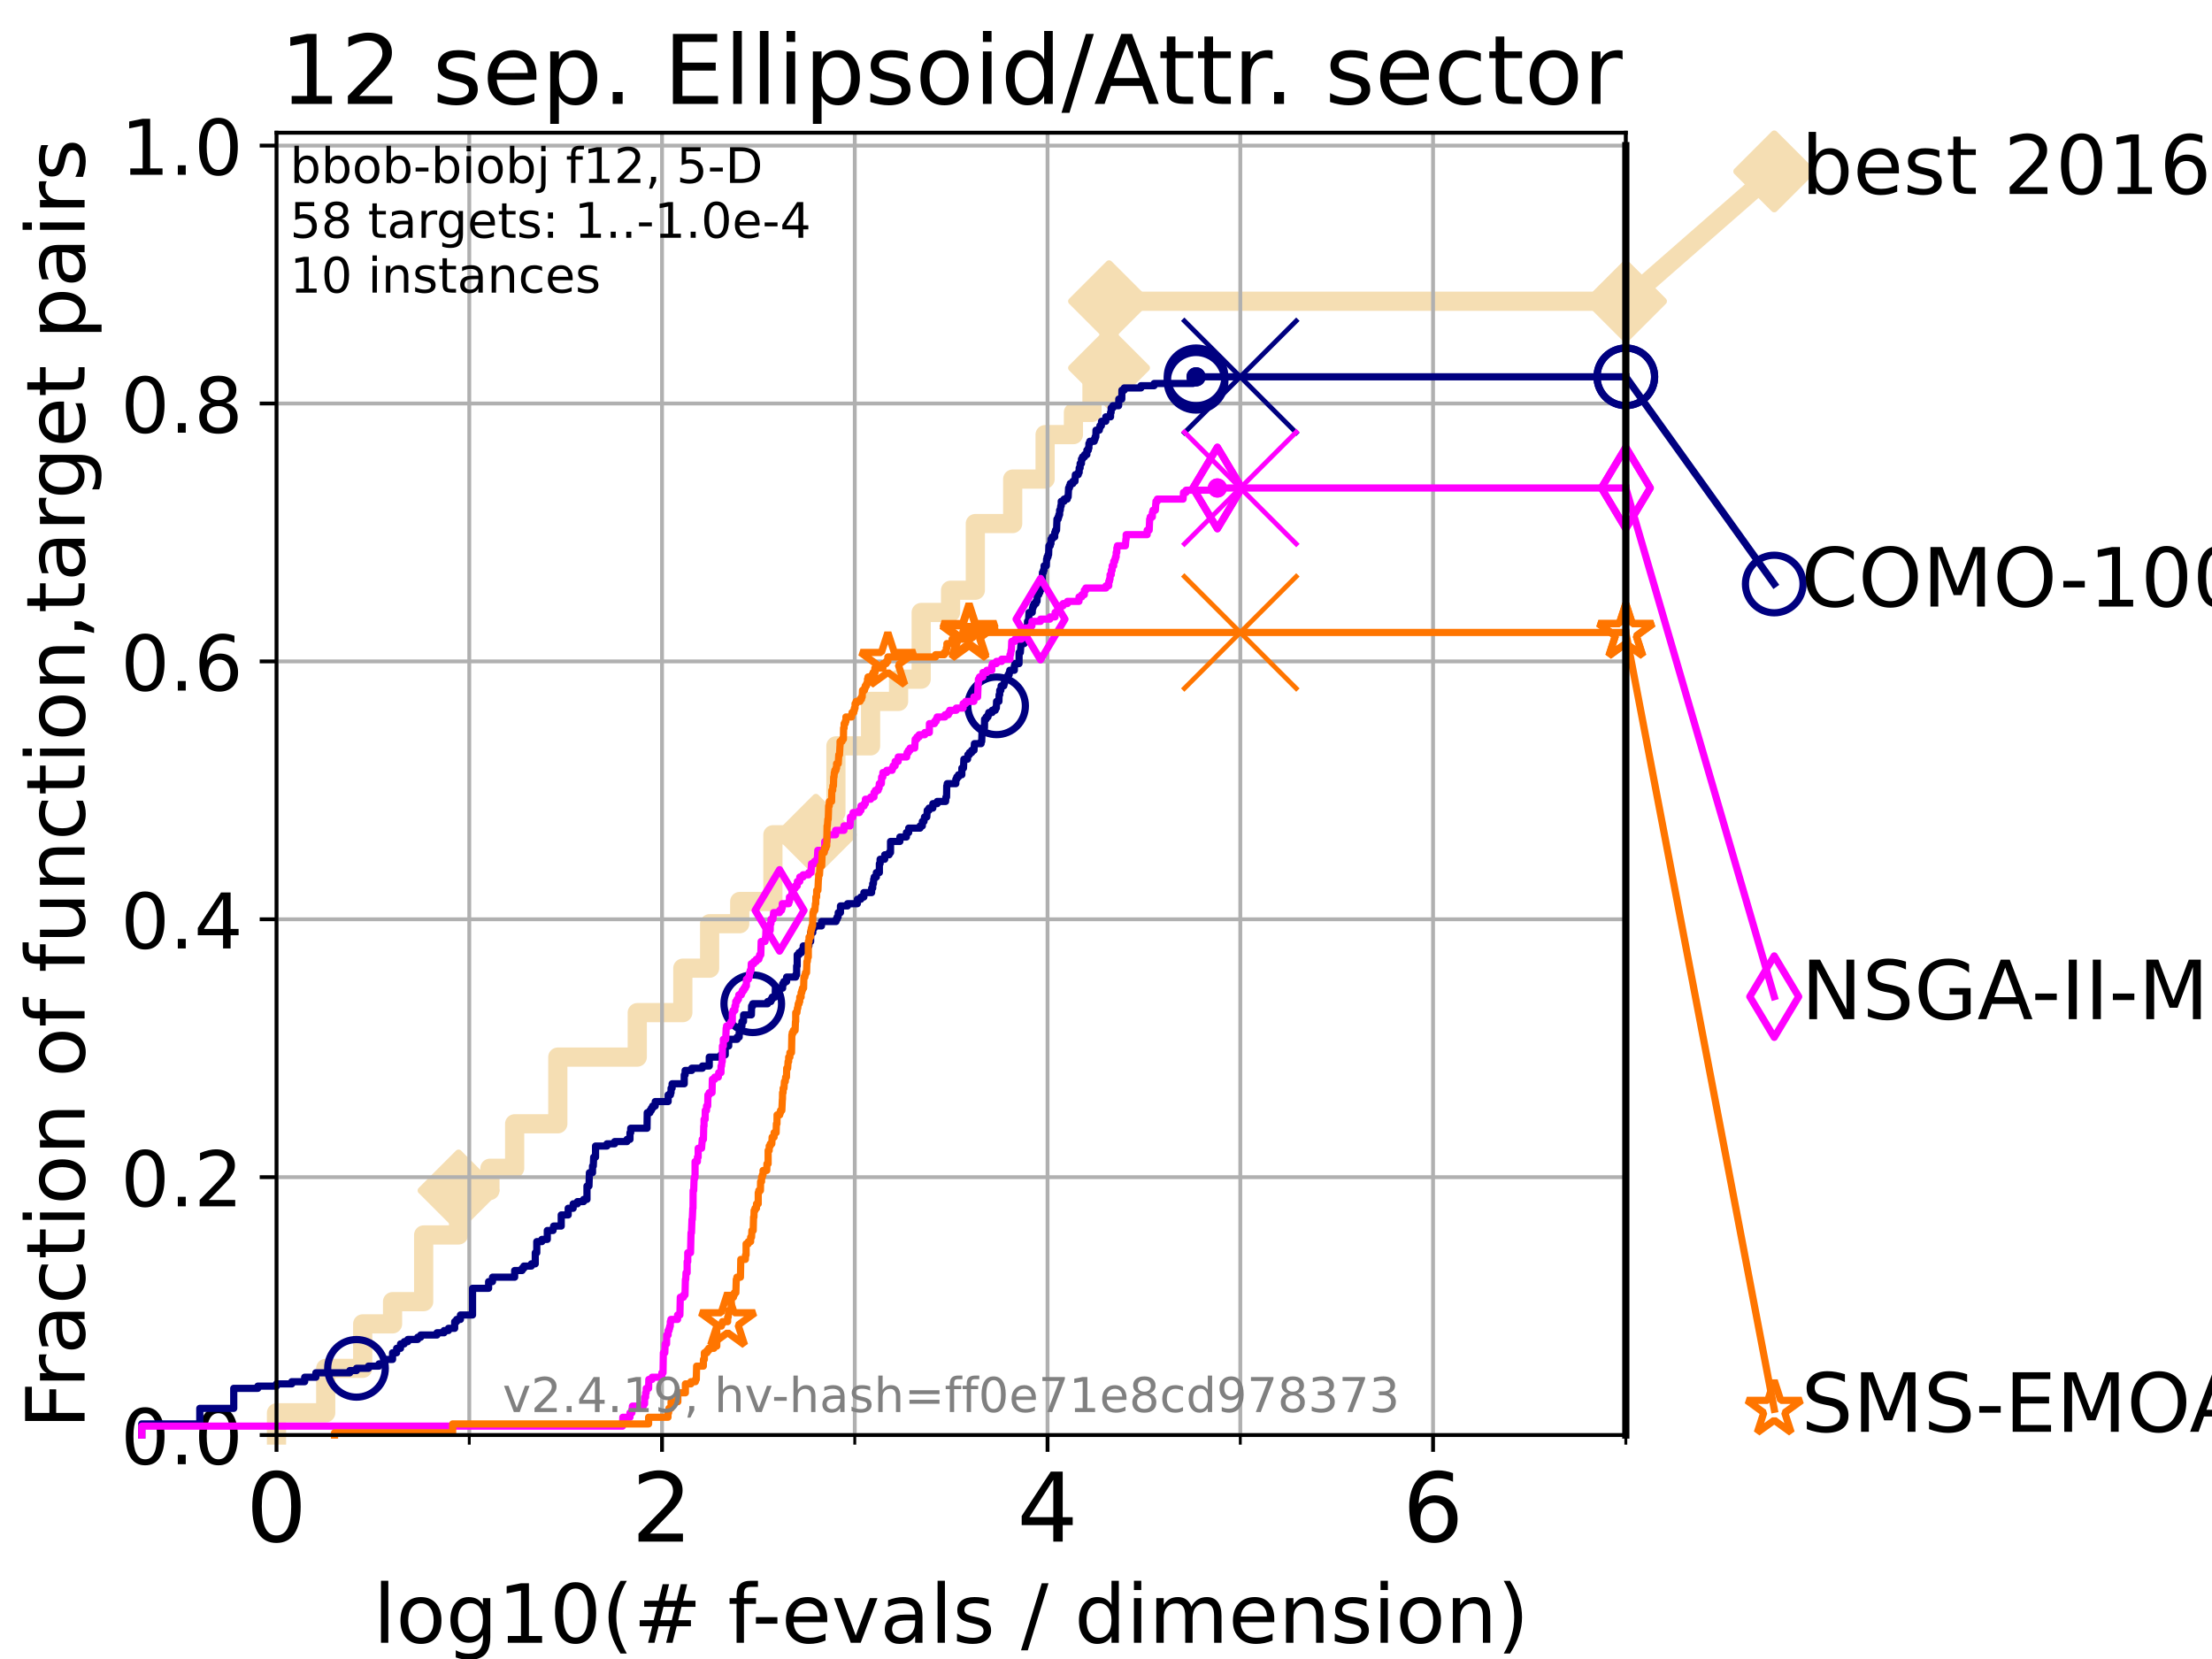 <?xml version="1.0" encoding="utf-8" standalone="no"?>
<!DOCTYPE svg PUBLIC "-//W3C//DTD SVG 1.1//EN"
  "http://www.w3.org/Graphics/SVG/1.1/DTD/svg11.dtd">
<!-- Created with matplotlib (https://matplotlib.org/) -->
<svg height="345.6pt" version="1.1" viewBox="0 0 460.8 345.6" width="460.8pt" xmlns="http://www.w3.org/2000/svg" xmlns:xlink="http://www.w3.org/1999/xlink">
 <defs>
  <style type="text/css">*{stroke-linecap:butt;stroke-linejoin:round;}</style>
 </defs>
 <g id="figure_1">
  <g id="patch_1">
   <path d="M 0 345.6 
L 460.8 345.6 
L 460.8 0 
L 0 0 
z
" style="fill:#ffffff;"/>
  </g>
  <g id="axes_1">
   <g id="patch_2">
    <path d="M 57.6 298.944 
L 338.688 298.944 
L 338.688 27.648 
L 57.6 27.648 
z
" style="fill:#ffffff;"/>
   </g>
   <g id="line2d_1">
    <path d="M 57.6 298.944 
L 57.6 294.313 
L 67.851 294.313 
L 67.851 285.05 
L 75.556 285.05 
L 75.556 275.788 
L 81.776 275.788 
L 81.776 271.157 
L 88.256 271.157 
L 88.256 257.263 
L 95.526 257.263 
L 95.526 248.001 
L 102.06 248.001 
L 102.06 243.37 
L 107.213 243.37 
L 107.213 234.107 
L 116.203 234.107 
L 116.203 220.214 
L 132.754 220.214 
L 132.754 210.951 
L 142.243 210.951 
L 142.243 201.689 
L 147.829 201.689 
L 147.829 192.426 
L 154.098 192.426 
L 154.098 187.795 
L 161.008 187.795 
L 161.008 173.901 
L 169.964 173.901 
L 169.964 169.27 
L 174.136 169.27 
L 174.136 155.377 
L 181.359 155.377 
L 181.359 146.114 
L 187.192 146.114 
L 187.192 141.483 
L 191.9 141.483 
L 191.9 127.589 
L 198.022 127.589 
L 198.022 122.958 
L 203.18 122.958 
L 203.18 109.065 
L 210.963 109.065 
L 210.963 99.802 
L 217.714 99.802 
L 217.714 90.54 
L 223.614 90.54 
L 223.614 85.909 
L 227.48 85.909 
L 227.48 76.646 
L 231.036 76.646 
L 231.036 62.753 
L 338.688 62.753 
" style="fill:none;stroke:#f5deb3;stroke-linecap:square;stroke-width:4;"/>
   </g>
   <g id="line2d_2">
    <defs>
     <path d="M 0 7.778 
L 7.778 0 
L 0 -7.778 
L -7.778 0 
z
" id="mae4664a0f6" style="stroke:#f5deb3;stroke-linejoin:miter;stroke-width:1.5;"/>
    </defs>
    <g>
     <use style="fill:#f5deb3;stroke:#f5deb3;stroke-linejoin:miter;stroke-width:1.5;" x="95.526" xlink:href="#mae4664a0f6" y="248.001"/>
     <use style="fill:#f5deb3;stroke:#f5deb3;stroke-linejoin:miter;stroke-width:1.5;" x="169.964" xlink:href="#mae4664a0f6" y="173.901"/>
     <use style="fill:#f5deb3;stroke:#f5deb3;stroke-linejoin:miter;stroke-width:1.5;" x="231.036" xlink:href="#mae4664a0f6" y="76.646"/>
     <use style="fill:#f5deb3;stroke:#f5deb3;stroke-linejoin:miter;stroke-width:1.5;" x="231.036" xlink:href="#mae4664a0f6" y="62.753"/>
     <use style="fill:#f5deb3;stroke:#f5deb3;stroke-linejoin:miter;stroke-width:1.5;" x="338.688" xlink:href="#mae4664a0f6" y="62.753"/>
    </g>
   </g>
   <g id="line2d_3">
    <path style="fill:none;stroke:#f5deb3;stroke-linecap:square;stroke-width:4;"/>
    <g/>
   </g>
   <g id="line2d_4">
    <path d="M 338.688 62.753 
L 369.608 35.706 
" style="fill:none;stroke:#f5deb3;stroke-linecap:square;stroke-width:4;"/>
    <g>
     <use style="fill:#f5deb3;stroke:#f5deb3;stroke-linejoin:miter;stroke-width:1.5;" x="338.688" xlink:href="#mae4664a0f6" y="62.753"/>
     <use style="fill:#f5deb3;stroke:#f5deb3;stroke-linejoin:miter;stroke-width:1.5;" x="369.608" xlink:href="#mae4664a0f6" y="35.706"/>
    </g>
   </g>
   <g id="matplotlib.axis_1">
    <g id="xtick_1">
     <g id="line2d_5">
      <path clip-path="url(#p23ff29e2c0)" d="M 57.6 298.944 
L 57.6 27.648 
" style="fill:none;stroke:#b0b0b0;stroke-linecap:square;stroke-width:0.8;"/>
     </g>
     <g id="line2d_6">
      <defs>
       <path d="M 0 0 
L 0 3.5 
" id="m09a4f4f913" style="stroke:#000000;stroke-width:0.8;"/>
      </defs>
      <g>
       <use style="stroke:#000000;stroke-width:0.8;" x="57.6" xlink:href="#m09a4f4f913" y="298.944"/>
      </g>
     </g>
     <g id="text_1">
      <!-- 0 -->
      <g transform="translate(51.237 321.141)scale(0.2 -0.2)">
       <defs>
        <path d="M 31.781 66.406 
Q 24.172 66.406 20.328 58.906 
Q 16.5 51.422 16.5 36.375 
Q 16.5 21.391 20.328 13.891 
Q 24.172 6.391 31.781 6.391 
Q 39.453 6.391 43.281 13.891 
Q 47.125 21.391 47.125 36.375 
Q 47.125 51.422 43.281 58.906 
Q 39.453 66.406 31.781 66.406 
z
M 31.781 74.219 
Q 44.047 74.219 50.516 64.516 
Q 56.984 54.828 56.984 36.375 
Q 56.984 17.969 50.516 8.266 
Q 44.047 -1.422 31.781 -1.422 
Q 19.531 -1.422 13.062 8.266 
Q 6.594 17.969 6.594 36.375 
Q 6.594 54.828 13.062 64.516 
Q 19.531 74.219 31.781 74.219 
z
" id="DejaVuSans-48"/>
       </defs>
       <use xlink:href="#DejaVuSans-48"/>
      </g>
     </g>
    </g>
    <g id="xtick_2">
     <g id="line2d_7">
      <path clip-path="url(#p23ff29e2c0)" d="M 137.911 298.944 
L 137.911 27.648 
" style="fill:none;stroke:#b0b0b0;stroke-linecap:square;stroke-width:0.8;"/>
     </g>
     <g id="line2d_8">
      <g>
       <use style="stroke:#000000;stroke-width:0.8;" x="137.911" xlink:href="#m09a4f4f913" y="298.944"/>
      </g>
     </g>
     <g id="text_2">
      <!-- 2 -->
      <g transform="translate(131.548 321.141)scale(0.2 -0.2)">
       <defs>
        <path d="M 19.188 8.297 
L 53.609 8.297 
L 53.609 0 
L 7.328 0 
L 7.328 8.297 
Q 12.938 14.109 22.625 23.891 
Q 32.328 33.688 34.812 36.531 
Q 39.547 41.844 41.422 45.531 
Q 43.312 49.219 43.312 52.781 
Q 43.312 58.594 39.234 62.25 
Q 35.156 65.922 28.609 65.922 
Q 23.969 65.922 18.812 64.312 
Q 13.672 62.703 7.812 59.422 
L 7.812 69.391 
Q 13.766 71.781 18.938 73 
Q 24.125 74.219 28.422 74.219 
Q 39.75 74.219 46.484 68.547 
Q 53.219 62.891 53.219 53.422 
Q 53.219 48.922 51.531 44.891 
Q 49.859 40.875 45.406 35.406 
Q 44.188 33.984 37.641 27.219 
Q 31.109 20.453 19.188 8.297 
z
" id="DejaVuSans-50"/>
       </defs>
       <use xlink:href="#DejaVuSans-50"/>
      </g>
     </g>
    </g>
    <g id="xtick_3">
     <g id="line2d_9">
      <path clip-path="url(#p23ff29e2c0)" d="M 218.222 298.944 
L 218.222 27.648 
" style="fill:none;stroke:#b0b0b0;stroke-linecap:square;stroke-width:0.8;"/>
     </g>
     <g id="line2d_10">
      <g>
       <use style="stroke:#000000;stroke-width:0.8;" x="218.222" xlink:href="#m09a4f4f913" y="298.944"/>
      </g>
     </g>
     <g id="text_3">
      <!-- 4 -->
      <g transform="translate(211.859 321.141)scale(0.2 -0.2)">
       <defs>
        <path d="M 37.797 64.312 
L 12.891 25.391 
L 37.797 25.391 
z
M 35.203 72.906 
L 47.609 72.906 
L 47.609 25.391 
L 58.016 25.391 
L 58.016 17.188 
L 47.609 17.188 
L 47.609 0 
L 37.797 0 
L 37.797 17.188 
L 4.891 17.188 
L 4.891 26.703 
z
" id="DejaVuSans-52"/>
       </defs>
       <use xlink:href="#DejaVuSans-52"/>
      </g>
     </g>
    </g>
    <g id="xtick_4">
     <g id="line2d_11">
      <path clip-path="url(#p23ff29e2c0)" d="M 298.533 298.944 
L 298.533 27.648 
" style="fill:none;stroke:#b0b0b0;stroke-linecap:square;stroke-width:0.8;"/>
     </g>
     <g id="line2d_12">
      <g>
       <use style="stroke:#000000;stroke-width:0.8;" x="298.533" xlink:href="#m09a4f4f913" y="298.944"/>
      </g>
     </g>
     <g id="text_4">
      <!-- 6 -->
      <g transform="translate(292.17 321.141)scale(0.2 -0.2)">
       <defs>
        <path d="M 33.016 40.375 
Q 26.375 40.375 22.484 35.828 
Q 18.609 31.297 18.609 23.391 
Q 18.609 15.531 22.484 10.953 
Q 26.375 6.391 33.016 6.391 
Q 39.656 6.391 43.531 10.953 
Q 47.406 15.531 47.406 23.391 
Q 47.406 31.297 43.531 35.828 
Q 39.656 40.375 33.016 40.375 
z
M 52.594 71.297 
L 52.594 62.312 
Q 48.875 64.062 45.094 64.984 
Q 41.312 65.922 37.594 65.922 
Q 27.828 65.922 22.672 59.328 
Q 17.531 52.734 16.797 39.406 
Q 19.672 43.656 24.016 45.922 
Q 28.375 48.188 33.594 48.188 
Q 44.578 48.188 50.953 41.516 
Q 57.328 34.859 57.328 23.391 
Q 57.328 12.156 50.688 5.359 
Q 44.047 -1.422 33.016 -1.422 
Q 20.359 -1.422 13.672 8.266 
Q 6.984 17.969 6.984 36.375 
Q 6.984 53.656 15.188 63.938 
Q 23.391 74.219 37.203 74.219 
Q 40.922 74.219 44.703 73.484 
Q 48.484 72.75 52.594 71.297 
z
" id="DejaVuSans-54"/>
       </defs>
       <use xlink:href="#DejaVuSans-54"/>
      </g>
     </g>
    </g>
    <g id="xtick_5">
     <g id="line2d_13">
      <path clip-path="url(#p23ff29e2c0)" d="M 97.755 298.944 
L 97.755 27.648 
" style="fill:none;stroke:#b0b0b0;stroke-linecap:square;stroke-width:0.8;"/>
     </g>
     <g id="line2d_14">
      <defs>
       <path d="M 0 0 
L 0 2 
" id="medd0504e18" style="stroke:#000000;stroke-width:0.6;"/>
      </defs>
      <g>
       <use style="stroke:#000000;stroke-width:0.6;" x="97.755" xlink:href="#medd0504e18" y="298.944"/>
      </g>
     </g>
    </g>
    <g id="xtick_6">
     <g id="line2d_15">
      <path clip-path="url(#p23ff29e2c0)" d="M 178.066 298.944 
L 178.066 27.648 
" style="fill:none;stroke:#b0b0b0;stroke-linecap:square;stroke-width:0.8;"/>
     </g>
     <g id="line2d_16">
      <g>
       <use style="stroke:#000000;stroke-width:0.6;" x="178.066" xlink:href="#medd0504e18" y="298.944"/>
      </g>
     </g>
    </g>
    <g id="xtick_7">
     <g id="line2d_17">
      <path clip-path="url(#p23ff29e2c0)" d="M 258.377 298.944 
L 258.377 27.648 
" style="fill:none;stroke:#b0b0b0;stroke-linecap:square;stroke-width:0.8;"/>
     </g>
     <g id="line2d_18">
      <g>
       <use style="stroke:#000000;stroke-width:0.6;" x="258.377" xlink:href="#medd0504e18" y="298.944"/>
      </g>
     </g>
    </g>
    <g id="xtick_8">
     <g id="line2d_19">
      <path clip-path="url(#p23ff29e2c0)" d="M 338.688 298.944 
L 338.688 27.648 
" style="fill:none;stroke:#b0b0b0;stroke-linecap:square;stroke-width:0.8;"/>
     </g>
     <g id="line2d_20">
      <g>
       <use style="stroke:#000000;stroke-width:0.6;" x="338.688" xlink:href="#medd0504e18" y="298.944"/>
      </g>
     </g>
    </g>
    <g id="text_5">
     <!-- log10(# f-evals / dimension) -->
     <g transform="translate(77.764 342.218)scale(0.17 -0.17)">
      <defs>
       <path d="M 9.422 75.984 
L 18.406 75.984 
L 18.406 0 
L 9.422 0 
z
" id="DejaVuSans-108"/>
       <path d="M 30.609 48.391 
Q 23.391 48.391 19.188 42.75 
Q 14.984 37.109 14.984 27.297 
Q 14.984 17.484 19.156 11.844 
Q 23.344 6.203 30.609 6.203 
Q 37.797 6.203 41.984 11.859 
Q 46.188 17.531 46.188 27.297 
Q 46.188 37.016 41.984 42.703 
Q 37.797 48.391 30.609 48.391 
z
M 30.609 56 
Q 42.328 56 49.016 48.375 
Q 55.719 40.766 55.719 27.297 
Q 55.719 13.875 49.016 6.219 
Q 42.328 -1.422 30.609 -1.422 
Q 18.844 -1.422 12.172 6.219 
Q 5.516 13.875 5.516 27.297 
Q 5.516 40.766 12.172 48.375 
Q 18.844 56 30.609 56 
z
" id="DejaVuSans-111"/>
       <path d="M 45.406 27.984 
Q 45.406 37.75 41.375 43.109 
Q 37.359 48.484 30.078 48.484 
Q 22.859 48.484 18.828 43.109 
Q 14.797 37.75 14.797 27.984 
Q 14.797 18.266 18.828 12.891 
Q 22.859 7.516 30.078 7.516 
Q 37.359 7.516 41.375 12.891 
Q 45.406 18.266 45.406 27.984 
z
M 54.391 6.781 
Q 54.391 -7.172 48.188 -13.984 
Q 42 -20.797 29.203 -20.797 
Q 24.469 -20.797 20.266 -20.094 
Q 16.062 -19.391 12.109 -17.922 
L 12.109 -9.188 
Q 16.062 -11.328 19.922 -12.344 
Q 23.781 -13.375 27.781 -13.375 
Q 36.625 -13.375 41.016 -8.766 
Q 45.406 -4.156 45.406 5.172 
L 45.406 9.625 
Q 42.625 4.781 38.281 2.391 
Q 33.938 0 27.875 0 
Q 17.828 0 11.672 7.656 
Q 5.516 15.328 5.516 27.984 
Q 5.516 40.672 11.672 48.328 
Q 17.828 56 27.875 56 
Q 33.938 56 38.281 53.609 
Q 42.625 51.219 45.406 46.391 
L 45.406 54.688 
L 54.391 54.688 
z
" id="DejaVuSans-103"/>
       <path d="M 12.406 8.297 
L 28.516 8.297 
L 28.516 63.922 
L 10.984 60.406 
L 10.984 69.391 
L 28.422 72.906 
L 38.281 72.906 
L 38.281 8.297 
L 54.391 8.297 
L 54.391 0 
L 12.406 0 
z
" id="DejaVuSans-49"/>
       <path d="M 31 75.875 
Q 24.469 64.656 21.281 53.656 
Q 18.109 42.672 18.109 31.391 
Q 18.109 20.125 21.312 9.062 
Q 24.516 -2 31 -13.188 
L 23.188 -13.188 
Q 15.875 -1.703 12.234 9.375 
Q 8.594 20.453 8.594 31.391 
Q 8.594 42.281 12.203 53.312 
Q 15.828 64.359 23.188 75.875 
z
" id="DejaVuSans-40"/>
       <path d="M 51.125 44 
L 36.922 44 
L 32.812 27.688 
L 47.125 27.688 
z
M 43.797 71.781 
L 38.719 51.516 
L 52.984 51.516 
L 58.109 71.781 
L 65.922 71.781 
L 60.891 51.516 
L 76.125 51.516 
L 76.125 44 
L 58.984 44 
L 54.984 27.688 
L 70.516 27.688 
L 70.516 20.219 
L 53.078 20.219 
L 48 0 
L 40.188 0 
L 45.219 20.219 
L 30.906 20.219 
L 25.875 0 
L 18.016 0 
L 23.094 20.219 
L 7.719 20.219 
L 7.719 27.688 
L 24.906 27.688 
L 29 44 
L 13.281 44 
L 13.281 51.516 
L 30.906 51.516 
L 35.891 71.781 
z
" id="DejaVuSans-35"/>
       <path id="DejaVuSans-32"/>
       <path d="M 37.109 75.984 
L 37.109 68.5 
L 28.516 68.5 
Q 23.688 68.5 21.797 66.547 
Q 19.922 64.594 19.922 59.516 
L 19.922 54.688 
L 34.719 54.688 
L 34.719 47.703 
L 19.922 47.703 
L 19.922 0 
L 10.891 0 
L 10.891 47.703 
L 2.297 47.703 
L 2.297 54.688 
L 10.891 54.688 
L 10.891 58.5 
Q 10.891 67.625 15.141 71.797 
Q 19.391 75.984 28.609 75.984 
z
" id="DejaVuSans-102"/>
       <path d="M 4.891 31.391 
L 31.203 31.391 
L 31.203 23.391 
L 4.891 23.391 
z
" id="DejaVuSans-45"/>
       <path d="M 56.203 29.594 
L 56.203 25.203 
L 14.891 25.203 
Q 15.484 15.922 20.484 11.062 
Q 25.484 6.203 34.422 6.203 
Q 39.594 6.203 44.453 7.469 
Q 49.312 8.734 54.109 11.281 
L 54.109 2.781 
Q 49.266 0.734 44.188 -0.344 
Q 39.109 -1.422 33.891 -1.422 
Q 20.797 -1.422 13.156 6.188 
Q 5.516 13.812 5.516 26.812 
Q 5.516 40.234 12.766 48.109 
Q 20.016 56 32.328 56 
Q 43.359 56 49.781 48.891 
Q 56.203 41.797 56.203 29.594 
z
M 47.219 32.234 
Q 47.125 39.594 43.094 43.984 
Q 39.062 48.391 32.422 48.391 
Q 24.906 48.391 20.391 44.141 
Q 15.875 39.891 15.188 32.172 
z
" id="DejaVuSans-101"/>
       <path d="M 2.984 54.688 
L 12.5 54.688 
L 29.594 8.797 
L 46.688 54.688 
L 56.203 54.688 
L 35.688 0 
L 23.484 0 
z
" id="DejaVuSans-118"/>
       <path d="M 34.281 27.484 
Q 23.391 27.484 19.188 25 
Q 14.984 22.516 14.984 16.5 
Q 14.984 11.719 18.141 8.906 
Q 21.297 6.109 26.703 6.109 
Q 34.188 6.109 38.703 11.406 
Q 43.219 16.703 43.219 25.484 
L 43.219 27.484 
z
M 52.203 31.203 
L 52.203 0 
L 43.219 0 
L 43.219 8.297 
Q 40.141 3.328 35.547 0.953 
Q 30.953 -1.422 24.312 -1.422 
Q 15.922 -1.422 10.953 3.297 
Q 6 8.016 6 15.922 
Q 6 25.141 12.172 29.828 
Q 18.359 34.516 30.609 34.516 
L 43.219 34.516 
L 43.219 35.406 
Q 43.219 41.609 39.141 45 
Q 35.062 48.391 27.688 48.391 
Q 23 48.391 18.547 47.266 
Q 14.109 46.141 10.016 43.891 
L 10.016 52.203 
Q 14.938 54.109 19.578 55.047 
Q 24.219 56 28.609 56 
Q 40.484 56 46.344 49.844 
Q 52.203 43.703 52.203 31.203 
z
" id="DejaVuSans-97"/>
       <path d="M 44.281 53.078 
L 44.281 44.578 
Q 40.484 46.531 36.375 47.5 
Q 32.281 48.484 27.875 48.484 
Q 21.188 48.484 17.844 46.438 
Q 14.5 44.391 14.5 40.281 
Q 14.5 37.156 16.891 35.375 
Q 19.281 33.594 26.516 31.984 
L 29.594 31.297 
Q 39.156 29.25 43.188 25.516 
Q 47.219 21.781 47.219 15.094 
Q 47.219 7.469 41.188 3.016 
Q 35.156 -1.422 24.609 -1.422 
Q 20.219 -1.422 15.453 -0.562 
Q 10.688 0.297 5.422 2 
L 5.422 11.281 
Q 10.406 8.688 15.234 7.391 
Q 20.062 6.109 24.812 6.109 
Q 31.156 6.109 34.562 8.281 
Q 37.984 10.453 37.984 14.406 
Q 37.984 18.062 35.516 20.016 
Q 33.062 21.969 24.703 23.781 
L 21.578 24.516 
Q 13.234 26.266 9.516 29.906 
Q 5.812 33.547 5.812 39.891 
Q 5.812 47.609 11.281 51.797 
Q 16.75 56 26.812 56 
Q 31.781 56 36.172 55.266 
Q 40.578 54.547 44.281 53.078 
z
" id="DejaVuSans-115"/>
       <path d="M 25.391 72.906 
L 33.688 72.906 
L 8.297 -9.281 
L 0 -9.281 
z
" id="DejaVuSans-47"/>
       <path d="M 45.406 46.391 
L 45.406 75.984 
L 54.391 75.984 
L 54.391 0 
L 45.406 0 
L 45.406 8.203 
Q 42.578 3.328 38.25 0.953 
Q 33.938 -1.422 27.875 -1.422 
Q 17.969 -1.422 11.734 6.484 
Q 5.516 14.406 5.516 27.297 
Q 5.516 40.188 11.734 48.094 
Q 17.969 56 27.875 56 
Q 33.938 56 38.25 53.625 
Q 42.578 51.266 45.406 46.391 
z
M 14.797 27.297 
Q 14.797 17.391 18.875 11.75 
Q 22.953 6.109 30.078 6.109 
Q 37.203 6.109 41.297 11.75 
Q 45.406 17.391 45.406 27.297 
Q 45.406 37.203 41.297 42.844 
Q 37.203 48.484 30.078 48.484 
Q 22.953 48.484 18.875 42.844 
Q 14.797 37.203 14.797 27.297 
z
" id="DejaVuSans-100"/>
       <path d="M 9.422 54.688 
L 18.406 54.688 
L 18.406 0 
L 9.422 0 
z
M 9.422 75.984 
L 18.406 75.984 
L 18.406 64.594 
L 9.422 64.594 
z
" id="DejaVuSans-105"/>
       <path d="M 52 44.188 
Q 55.375 50.25 60.062 53.125 
Q 64.75 56 71.094 56 
Q 79.641 56 84.281 50.016 
Q 88.922 44.047 88.922 33.016 
L 88.922 0 
L 79.891 0 
L 79.891 32.719 
Q 79.891 40.578 77.094 44.375 
Q 74.312 48.188 68.609 48.188 
Q 61.625 48.188 57.562 43.547 
Q 53.516 38.922 53.516 30.906 
L 53.516 0 
L 44.484 0 
L 44.484 32.719 
Q 44.484 40.625 41.703 44.406 
Q 38.922 48.188 33.109 48.188 
Q 26.219 48.188 22.156 43.531 
Q 18.109 38.875 18.109 30.906 
L 18.109 0 
L 9.078 0 
L 9.078 54.688 
L 18.109 54.688 
L 18.109 46.188 
Q 21.188 51.219 25.484 53.609 
Q 29.781 56 35.688 56 
Q 41.656 56 45.828 52.969 
Q 50 49.953 52 44.188 
z
" id="DejaVuSans-109"/>
       <path d="M 54.891 33.016 
L 54.891 0 
L 45.906 0 
L 45.906 32.719 
Q 45.906 40.484 42.875 44.328 
Q 39.844 48.188 33.797 48.188 
Q 26.516 48.188 22.312 43.547 
Q 18.109 38.922 18.109 30.906 
L 18.109 0 
L 9.078 0 
L 9.078 54.688 
L 18.109 54.688 
L 18.109 46.188 
Q 21.344 51.125 25.703 53.562 
Q 30.078 56 35.797 56 
Q 45.219 56 50.047 50.172 
Q 54.891 44.344 54.891 33.016 
z
" id="DejaVuSans-110"/>
       <path d="M 8.016 75.875 
L 15.828 75.875 
Q 23.141 64.359 26.781 53.312 
Q 30.422 42.281 30.422 31.391 
Q 30.422 20.453 26.781 9.375 
Q 23.141 -1.703 15.828 -13.188 
L 8.016 -13.188 
Q 14.5 -2 17.703 9.062 
Q 20.906 20.125 20.906 31.391 
Q 20.906 42.672 17.703 53.656 
Q 14.5 64.656 8.016 75.875 
z
" id="DejaVuSans-41"/>
      </defs>
      <use xlink:href="#DejaVuSans-108"/>
      <use x="27.783" xlink:href="#DejaVuSans-111"/>
      <use x="88.965" xlink:href="#DejaVuSans-103"/>
      <use x="152.441" xlink:href="#DejaVuSans-49"/>
      <use x="216.064" xlink:href="#DejaVuSans-48"/>
      <use x="279.688" xlink:href="#DejaVuSans-40"/>
      <use x="318.701" xlink:href="#DejaVuSans-35"/>
      <use x="402.49" xlink:href="#DejaVuSans-32"/>
      <use x="434.277" xlink:href="#DejaVuSans-102"/>
      <use x="463.982" xlink:href="#DejaVuSans-45"/>
      <use x="500.066" xlink:href="#DejaVuSans-101"/>
      <use x="561.59" xlink:href="#DejaVuSans-118"/>
      <use x="620.77" xlink:href="#DejaVuSans-97"/>
      <use x="682.049" xlink:href="#DejaVuSans-108"/>
      <use x="709.832" xlink:href="#DejaVuSans-115"/>
      <use x="761.932" xlink:href="#DejaVuSans-32"/>
      <use x="793.719" xlink:href="#DejaVuSans-47"/>
      <use x="827.41" xlink:href="#DejaVuSans-32"/>
      <use x="859.197" xlink:href="#DejaVuSans-100"/>
      <use x="922.674" xlink:href="#DejaVuSans-105"/>
      <use x="950.457" xlink:href="#DejaVuSans-109"/>
      <use x="1047.869" xlink:href="#DejaVuSans-101"/>
      <use x="1109.393" xlink:href="#DejaVuSans-110"/>
      <use x="1172.771" xlink:href="#DejaVuSans-115"/>
      <use x="1224.871" xlink:href="#DejaVuSans-105"/>
      <use x="1252.654" xlink:href="#DejaVuSans-111"/>
      <use x="1313.836" xlink:href="#DejaVuSans-110"/>
      <use x="1377.215" xlink:href="#DejaVuSans-41"/>
     </g>
    </g>
   </g>
   <g id="matplotlib.axis_2">
    <g id="ytick_1">
     <g id="line2d_21">
      <path clip-path="url(#p23ff29e2c0)" d="M 57.6 298.944 
L 338.688 298.944 
" style="fill:none;stroke:#b0b0b0;stroke-linecap:square;stroke-width:0.8;"/>
     </g>
     <g id="line2d_22">
      <defs>
       <path d="M 0 0 
L -3.5 0 
" id="m062d1a8c6b" style="stroke:#000000;stroke-width:0.8;"/>
      </defs>
      <g>
       <use style="stroke:#000000;stroke-width:0.8;" x="57.6" xlink:href="#m062d1a8c6b" y="298.944"/>
      </g>
     </g>
     <g id="text_6">
      <!-- 0.0 -->
      <g transform="translate(25.155 305.023)scale(0.16 -0.16)">
       <defs>
        <path d="M 10.688 12.406 
L 21 12.406 
L 21 0 
L 10.688 0 
z
" id="DejaVuSans-46"/>
       </defs>
       <use xlink:href="#DejaVuSans-48"/>
       <use x="63.623" xlink:href="#DejaVuSans-46"/>
       <use x="95.41" xlink:href="#DejaVuSans-48"/>
      </g>
     </g>
    </g>
    <g id="ytick_2">
     <g id="line2d_23">
      <path clip-path="url(#p23ff29e2c0)" d="M 57.6 245.222 
L 338.688 245.222 
" style="fill:none;stroke:#b0b0b0;stroke-linecap:square;stroke-width:0.8;"/>
     </g>
     <g id="line2d_24">
      <g>
       <use style="stroke:#000000;stroke-width:0.8;" x="57.6" xlink:href="#m062d1a8c6b" y="245.222"/>
      </g>
     </g>
     <g id="text_7">
      <!-- 0.2 -->
      <g transform="translate(25.155 251.301)scale(0.16 -0.16)">
       <use xlink:href="#DejaVuSans-48"/>
       <use x="63.623" xlink:href="#DejaVuSans-46"/>
       <use x="95.41" xlink:href="#DejaVuSans-50"/>
      </g>
     </g>
    </g>
    <g id="ytick_3">
     <g id="line2d_25">
      <path clip-path="url(#p23ff29e2c0)" d="M 57.6 191.5 
L 338.688 191.5 
" style="fill:none;stroke:#b0b0b0;stroke-linecap:square;stroke-width:0.8;"/>
     </g>
     <g id="line2d_26">
      <g>
       <use style="stroke:#000000;stroke-width:0.8;" x="57.6" xlink:href="#m062d1a8c6b" y="191.5"/>
      </g>
     </g>
     <g id="text_8">
      <!-- 0.4 -->
      <g transform="translate(25.155 197.579)scale(0.16 -0.16)">
       <use xlink:href="#DejaVuSans-48"/>
       <use x="63.623" xlink:href="#DejaVuSans-46"/>
       <use x="95.41" xlink:href="#DejaVuSans-52"/>
      </g>
     </g>
    </g>
    <g id="ytick_4">
     <g id="line2d_27">
      <path clip-path="url(#p23ff29e2c0)" d="M 57.6 137.778 
L 338.688 137.778 
" style="fill:none;stroke:#b0b0b0;stroke-linecap:square;stroke-width:0.8;"/>
     </g>
     <g id="line2d_28">
      <g>
       <use style="stroke:#000000;stroke-width:0.8;" x="57.6" xlink:href="#m062d1a8c6b" y="137.778"/>
      </g>
     </g>
     <g id="text_9">
      <!-- 0.6 -->
      <g transform="translate(25.155 143.857)scale(0.16 -0.16)">
       <use xlink:href="#DejaVuSans-48"/>
       <use x="63.623" xlink:href="#DejaVuSans-46"/>
       <use x="95.41" xlink:href="#DejaVuSans-54"/>
      </g>
     </g>
    </g>
    <g id="ytick_5">
     <g id="line2d_29">
      <path clip-path="url(#p23ff29e2c0)" d="M 57.6 84.056 
L 338.688 84.056 
" style="fill:none;stroke:#b0b0b0;stroke-linecap:square;stroke-width:0.8;"/>
     </g>
     <g id="line2d_30">
      <g>
       <use style="stroke:#000000;stroke-width:0.8;" x="57.6" xlink:href="#m062d1a8c6b" y="84.056"/>
      </g>
     </g>
     <g id="text_10">
      <!-- 0.8 -->
      <g transform="translate(25.155 90.135)scale(0.16 -0.16)">
       <defs>
        <path d="M 31.781 34.625 
Q 24.75 34.625 20.719 30.859 
Q 16.703 27.094 16.703 20.516 
Q 16.703 13.922 20.719 10.156 
Q 24.75 6.391 31.781 6.391 
Q 38.812 6.391 42.859 10.172 
Q 46.922 13.969 46.922 20.516 
Q 46.922 27.094 42.891 30.859 
Q 38.875 34.625 31.781 34.625 
z
M 21.922 38.812 
Q 15.578 40.375 12.031 44.719 
Q 8.5 49.078 8.5 55.328 
Q 8.5 64.062 14.719 69.141 
Q 20.953 74.219 31.781 74.219 
Q 42.672 74.219 48.875 69.141 
Q 55.078 64.062 55.078 55.328 
Q 55.078 49.078 51.531 44.719 
Q 48 40.375 41.703 38.812 
Q 48.828 37.156 52.797 32.312 
Q 56.781 27.484 56.781 20.516 
Q 56.781 9.906 50.312 4.234 
Q 43.844 -1.422 31.781 -1.422 
Q 19.734 -1.422 13.25 4.234 
Q 6.781 9.906 6.781 20.516 
Q 6.781 27.484 10.781 32.312 
Q 14.797 37.156 21.922 38.812 
z
M 18.312 54.391 
Q 18.312 48.734 21.844 45.562 
Q 25.391 42.391 31.781 42.391 
Q 38.141 42.391 41.719 45.562 
Q 45.312 48.734 45.312 54.391 
Q 45.312 60.062 41.719 63.234 
Q 38.141 66.406 31.781 66.406 
Q 25.391 66.406 21.844 63.234 
Q 18.312 60.062 18.312 54.391 
z
" id="DejaVuSans-56"/>
       </defs>
       <use xlink:href="#DejaVuSans-48"/>
       <use x="63.623" xlink:href="#DejaVuSans-46"/>
       <use x="95.41" xlink:href="#DejaVuSans-56"/>
      </g>
     </g>
    </g>
    <g id="ytick_6">
     <g id="line2d_31">
      <path clip-path="url(#p23ff29e2c0)" d="M 57.6 30.334 
L 338.688 30.334 
" style="fill:none;stroke:#b0b0b0;stroke-linecap:square;stroke-width:0.8;"/>
     </g>
     <g id="line2d_32">
      <g>
       <use style="stroke:#000000;stroke-width:0.8;" x="57.6" xlink:href="#m062d1a8c6b" y="30.334"/>
      </g>
     </g>
     <g id="text_11">
      <!-- 1.0 -->
      <g transform="translate(25.155 36.413)scale(0.16 -0.16)">
       <use xlink:href="#DejaVuSans-49"/>
       <use x="63.623" xlink:href="#DejaVuSans-46"/>
       <use x="95.41" xlink:href="#DejaVuSans-48"/>
      </g>
     </g>
    </g>
    <g id="text_12">
     <!-- Fraction of function,target pairs -->
     <g transform="translate(17.62 297.681)rotate(-90)scale(0.17 -0.17)">
      <defs>
       <path d="M 9.812 72.906 
L 51.703 72.906 
L 51.703 64.594 
L 19.672 64.594 
L 19.672 43.109 
L 48.578 43.109 
L 48.578 34.812 
L 19.672 34.812 
L 19.672 0 
L 9.812 0 
z
" id="DejaVuSans-70"/>
       <path d="M 41.109 46.297 
Q 39.594 47.172 37.812 47.578 
Q 36.031 48 33.891 48 
Q 26.266 48 22.188 43.047 
Q 18.109 38.094 18.109 28.812 
L 18.109 0 
L 9.078 0 
L 9.078 54.688 
L 18.109 54.688 
L 18.109 46.188 
Q 20.953 51.172 25.484 53.578 
Q 30.031 56 36.531 56 
Q 37.453 56 38.578 55.875 
Q 39.703 55.766 41.062 55.516 
z
" id="DejaVuSans-114"/>
       <path d="M 48.781 52.594 
L 48.781 44.188 
Q 44.969 46.297 41.141 47.344 
Q 37.312 48.391 33.406 48.391 
Q 24.656 48.391 19.812 42.844 
Q 14.984 37.312 14.984 27.297 
Q 14.984 17.281 19.812 11.734 
Q 24.656 6.203 33.406 6.203 
Q 37.312 6.203 41.141 7.25 
Q 44.969 8.297 48.781 10.406 
L 48.781 2.094 
Q 45.016 0.344 40.984 -0.531 
Q 36.969 -1.422 32.422 -1.422 
Q 20.062 -1.422 12.781 6.344 
Q 5.516 14.109 5.516 27.297 
Q 5.516 40.672 12.859 48.328 
Q 20.219 56 33.016 56 
Q 37.156 56 41.109 55.141 
Q 45.062 54.297 48.781 52.594 
z
" id="DejaVuSans-99"/>
       <path d="M 18.312 70.219 
L 18.312 54.688 
L 36.812 54.688 
L 36.812 47.703 
L 18.312 47.703 
L 18.312 18.016 
Q 18.312 11.328 20.141 9.422 
Q 21.969 7.516 27.594 7.516 
L 36.812 7.516 
L 36.812 0 
L 27.594 0 
Q 17.188 0 13.234 3.875 
Q 9.281 7.766 9.281 18.016 
L 9.281 47.703 
L 2.688 47.703 
L 2.688 54.688 
L 9.281 54.688 
L 9.281 70.219 
z
" id="DejaVuSans-116"/>
       <path d="M 8.5 21.578 
L 8.5 54.688 
L 17.484 54.688 
L 17.484 21.922 
Q 17.484 14.156 20.5 10.266 
Q 23.531 6.391 29.594 6.391 
Q 36.859 6.391 41.078 11.031 
Q 45.312 15.672 45.312 23.688 
L 45.312 54.688 
L 54.297 54.688 
L 54.297 0 
L 45.312 0 
L 45.312 8.406 
Q 42.047 3.422 37.719 1 
Q 33.406 -1.422 27.688 -1.422 
Q 18.266 -1.422 13.375 4.438 
Q 8.5 10.297 8.5 21.578 
z
M 31.109 56 
z
" id="DejaVuSans-117"/>
       <path d="M 11.719 12.406 
L 22.016 12.406 
L 22.016 4 
L 14.016 -11.625 
L 7.719 -11.625 
L 11.719 4 
z
" id="DejaVuSans-44"/>
       <path d="M 18.109 8.203 
L 18.109 -20.797 
L 9.078 -20.797 
L 9.078 54.688 
L 18.109 54.688 
L 18.109 46.391 
Q 20.953 51.266 25.266 53.625 
Q 29.594 56 35.594 56 
Q 45.562 56 51.781 48.094 
Q 58.016 40.188 58.016 27.297 
Q 58.016 14.406 51.781 6.484 
Q 45.562 -1.422 35.594 -1.422 
Q 29.594 -1.422 25.266 0.953 
Q 20.953 3.328 18.109 8.203 
z
M 48.688 27.297 
Q 48.688 37.203 44.609 42.844 
Q 40.531 48.484 33.406 48.484 
Q 26.266 48.484 22.188 42.844 
Q 18.109 37.203 18.109 27.297 
Q 18.109 17.391 22.188 11.75 
Q 26.266 6.109 33.406 6.109 
Q 40.531 6.109 44.609 11.75 
Q 48.688 17.391 48.688 27.297 
z
" id="DejaVuSans-112"/>
      </defs>
      <use xlink:href="#DejaVuSans-70"/>
      <use x="50.27" xlink:href="#DejaVuSans-114"/>
      <use x="91.383" xlink:href="#DejaVuSans-97"/>
      <use x="152.662" xlink:href="#DejaVuSans-99"/>
      <use x="207.643" xlink:href="#DejaVuSans-116"/>
      <use x="246.852" xlink:href="#DejaVuSans-105"/>
      <use x="274.635" xlink:href="#DejaVuSans-111"/>
      <use x="335.816" xlink:href="#DejaVuSans-110"/>
      <use x="399.195" xlink:href="#DejaVuSans-32"/>
      <use x="430.982" xlink:href="#DejaVuSans-111"/>
      <use x="492.164" xlink:href="#DejaVuSans-102"/>
      <use x="527.369" xlink:href="#DejaVuSans-32"/>
      <use x="559.156" xlink:href="#DejaVuSans-102"/>
      <use x="594.361" xlink:href="#DejaVuSans-117"/>
      <use x="657.74" xlink:href="#DejaVuSans-110"/>
      <use x="721.119" xlink:href="#DejaVuSans-99"/>
      <use x="776.1" xlink:href="#DejaVuSans-116"/>
      <use x="815.309" xlink:href="#DejaVuSans-105"/>
      <use x="843.092" xlink:href="#DejaVuSans-111"/>
      <use x="904.273" xlink:href="#DejaVuSans-110"/>
      <use x="967.652" xlink:href="#DejaVuSans-44"/>
      <use x="999.439" xlink:href="#DejaVuSans-116"/>
      <use x="1038.648" xlink:href="#DejaVuSans-97"/>
      <use x="1099.928" xlink:href="#DejaVuSans-114"/>
      <use x="1139.291" xlink:href="#DejaVuSans-103"/>
      <use x="1202.768" xlink:href="#DejaVuSans-101"/>
      <use x="1264.291" xlink:href="#DejaVuSans-116"/>
      <use x="1303.5" xlink:href="#DejaVuSans-32"/>
      <use x="1335.287" xlink:href="#DejaVuSans-112"/>
      <use x="1398.764" xlink:href="#DejaVuSans-97"/>
      <use x="1460.043" xlink:href="#DejaVuSans-105"/>
      <use x="1487.826" xlink:href="#DejaVuSans-114"/>
      <use x="1528.939" xlink:href="#DejaVuSans-115"/>
     </g>
    </g>
   </g>
   <g id="line2d_33">
    <defs>
     <path d="M 0 1.5 
C 0.398 1.5 0.779 1.342 1.061 1.061 
C 1.342 0.779 1.5 0.398 1.5 0 
C 1.5 -0.398 1.342 -0.779 1.061 -1.061 
C 0.779 -1.342 0.398 -1.5 0 -1.5 
C -0.398 -1.5 -0.779 -1.342 -1.061 -1.061 
C -1.342 -0.779 -1.5 -0.398 -1.5 0 
C -1.5 0.398 -1.342 0.779 -1.061 1.061 
C -0.779 1.342 -0.398 1.5 0 1.5 
z
" id="m4d729d68c0" style="stroke:#f5deb3;"/>
    </defs>
    <g>
     <use style="fill:#f5deb3;stroke:#f5deb3;" x="231.036" xlink:href="#m4d729d68c0" y="62.753"/>
     <use style="fill:#f5deb3;stroke:#f5deb3;" x="231.036" xlink:href="#m4d729d68c0" y="62.753"/>
    </g>
   </g>
   <g id="line2d_34">
    <defs>
     <path d="M 0 1.5 
C 0.398 1.5 0.779 1.342 1.061 1.061 
C 1.342 0.779 1.5 0.398 1.5 0 
C 1.5 -0.398 1.342 -0.779 1.061 -1.061 
C 0.779 -1.342 0.398 -1.5 0 -1.5 
C -0.398 -1.5 -0.779 -1.342 -1.061 -1.061 
C -1.342 -0.779 -1.5 -0.398 -1.5 0 
C -1.5 0.398 -1.342 0.779 -1.061 1.061 
C -0.779 1.342 -0.398 1.5 0 1.5 
z
" id="mea2fe9843f" style="stroke:#000080;"/>
    </defs>
    <g>
     <use style="fill:#000080;stroke:#000080;" x="249.162" xlink:href="#mea2fe9843f" y="78.499"/>
     <use style="fill:#000080;stroke:#000080;" x="249.162" xlink:href="#mea2fe9843f" y="78.499"/>
    </g>
   </g>
   <g id="line2d_35">
    <path d="M 29.533 298.944 
L 29.533 296.628 
L 41.621 296.628 
L 41.621 293.387 
L 48.692 293.387 
L 48.692 289.218 
L 53.709 289.218 
L 53.709 288.755 
L 57.6 288.755 
L 57.6 288.292 
L 60.78 288.292 
L 60.78 287.829 
L 63.468 287.829 
L 63.468 286.903 
L 65.797 286.903 
L 65.797 285.977 
L 72.868 285.977 
L 72.868 285.514 
L 74.263 285.514 
L 74.263 285.05 
L 76.759 285.05 
L 76.759 284.587 
L 78.942 284.587 
L 78.942 284.124 
L 79.939 284.124 
L 79.939 283.198 
L 81.776 283.198 
L 81.776 281.809 
L 82.627 281.809 
L 82.627 280.882 
L 83.438 280.882 
L 83.438 279.956 
L 84.213 279.956 
L 84.213 279.493 
L 84.956 279.493 
L 84.956 279.03 
L 87.01 279.03 
L 87.01 278.567 
L 87.644 278.567 
L 87.644 278.104 
L 91.03 278.104 
L 91.03 277.64 
L 92.504 277.64 
L 92.504 277.177 
L 93.422 277.177 
L 93.422 276.714 
L 94.715 276.714 
L 94.715 275.325 
L 95.125 275.325 
L 95.125 274.862 
L 95.918 274.862 
L 95.918 273.935 
L 98.439 273.935 
L 98.439 268.378 
L 101.786 268.378 
L 101.786 266.989 
L 102.597 266.989 
L 102.597 266.062 
L 107.213 266.062 
L 107.213 264.673 
L 108.764 264.673 
L 108.764 264.21 
L 109.132 264.21 
L 109.132 263.747 
L 110.694 263.747 
L 110.694 263.284 
L 111.506 263.284 
L 111.506 260.968 
L 111.82 260.968 
L 111.82 258.653 
L 112.877 258.653 
L 112.877 258.189 
L 114.012 258.189 
L 114.012 256.337 
L 115.206 256.337 
L 115.206 255.874 
L 115.333 255.874 
L 115.333 255.411 
L 116.914 255.411 
L 116.914 253.095 
L 118.364 253.095 
L 118.364 251.706 
L 119.402 251.706 
L 119.402 250.779 
L 120.287 250.779 
L 120.287 250.316 
L 121.579 250.316 
L 121.579 249.853 
L 122.277 249.853 
L 122.277 247.075 
L 122.699 247.075 
L 122.782 244.296 
L 123.434 244.296 
L 123.434 242.906 
L 123.594 242.906 
L 123.673 241.054 
L 124.063 241.054 
L 124.063 238.738 
L 126.44 238.738 
L 126.44 238.275 
L 128.047 238.275 
L 128.047 237.812 
L 130.612 237.812 
L 130.612 237.349 
L 131.236 237.349 
L 131.236 235.96 
L 131.389 235.96 
L 131.389 235.033 
L 134.787 235.033 
L 134.829 231.792 
L 135.402 231.792 
L 135.402 231.328 
L 135.682 231.328 
L 135.682 230.865 
L 135.957 230.865 
L 135.957 230.402 
L 136.495 230.402 
L 136.495 229.476 
L 139.188 229.476 
L 139.188 228.087 
L 139.668 228.087 
L 139.668 227.623 
L 139.794 227.623 
L 139.794 226.697 
L 140.011 226.697 
L 140.011 225.771 
L 142.54 225.771 
L 142.54 223.918 
L 142.726 223.918 
L 142.726 222.992 
L 144.1 222.992 
L 144.1 222.529 
L 146.324 222.529 
L 146.324 222.066 
L 147.75 222.066 
L 147.75 220.214 
L 150.172 220.214 
L 150.172 219.75 
L 151.081 219.75 
L 151.081 217.898 
L 151.803 217.898 
L 151.803 216.509 
L 153.552 216.509 
L 153.552 216.045 
L 153.988 216.045 
L 153.988 215.119 
L 154.167 215.119 
L 154.181 213.73 
L 154.561 213.73 
L 154.561 212.804 
L 154.88 212.804 
L 154.906 211.414 
L 156.527 211.414 
L 156.575 209.562 
L 156.812 209.562 
L 156.812 209.099 
L 159.917 209.099 
L 159.917 208.635 
L 160.595 208.635 
L 160.595 208.172 
L 160.868 208.172 
L 160.868 207.709 
L 161.475 207.709 
L 161.529 205.857 
L 163.037 205.857 
L 163.037 204.931 
L 163.299 204.931 
L 163.299 204.467 
L 163.867 204.467 
L 163.867 203.541 
L 165.747 203.541 
L 165.747 203.078 
L 165.95 203.078 
L 165.957 201.226 
L 166.069 201.226 
L 166.069 198.91 
L 166.44 198.91 
L 166.44 198.447 
L 166.981 198.447 
L 166.981 197.984 
L 167.327 197.984 
L 167.327 197.057 
L 168.512 197.057 
L 168.512 196.131 
L 168.877 196.131 
L 168.877 194.279 
L 169.314 194.279 
L 169.314 193.353 
L 169.605 193.353 
L 169.605 192.889 
L 171.129 192.889 
L 171.129 191.963 
L 174.166 191.963 
L 174.166 191.5 
L 174.387 191.5 
L 174.387 191.037 
L 174.593 191.037 
L 174.622 190.111 
L 175.084 190.111 
L 175.084 188.721 
L 176.559 188.721 
L 176.559 188.258 
L 178.605 188.258 
L 178.605 187.332 
L 179.328 187.332 
L 179.328 186.869 
L 179.958 186.869 
L 179.958 185.943 
L 181.577 185.943 
L 181.577 185.016 
L 181.801 185.016 
L 181.801 184.09 
L 181.952 184.09 
L 182.002 183.164 
L 182.116 183.164 
L 182.116 182.701 
L 182.561 182.701 
L 182.561 181.775 
L 183.188 181.775 
L 183.188 179.922 
L 183.344 179.922 
L 183.344 178.996 
L 184.299 178.996 
L 184.299 178.07 
L 185.219 178.07 
L 185.219 177.606 
L 185.515 177.606 
L 185.515 175.291 
L 187.463 175.291 
L 187.463 174.365 
L 188.819 174.365 
L 188.819 173.438 
L 189.296 173.438 
L 189.296 172.512 
L 191.665 172.512 
L 191.665 172.049 
L 192.14 172.049 
L 192.14 171.123 
L 192.49 171.123 
L 192.586 170.196 
L 193.076 170.196 
L 193.16 168.807 
L 193.527 168.807 
L 193.527 168.344 
L 194.327 168.344 
L 194.327 167.418 
L 195.239 167.418 
L 195.239 166.955 
L 196.986 166.955 
L 197.055 166.028 
L 197.187 166.028 
L 197.224 163.713 
L 197.318 163.713 
L 197.318 163.25 
L 199.118 163.25 
L 199.118 162.323 
L 199.314 162.323 
L 199.314 161.86 
L 199.671 161.86 
L 199.671 161.397 
L 200.372 161.397 
L 200.372 160.008 
L 200.714 160.008 
L 200.793 158.155 
L 201.556 158.155 
L 201.617 157.229 
L 201.951 157.229 
L 201.951 156.766 
L 202.42 156.766 
L 202.42 156.303 
L 202.904 156.303 
L 202.986 154.914 
L 204.381 154.914 
L 204.381 154.45 
L 204.511 154.45 
L 204.598 151.672 
L 205.082 151.672 
L 205.107 149.819 
L 205.433 149.819 
L 205.433 149.356 
L 205.81 149.356 
L 205.81 148.893 
L 205.978 148.893 
L 205.978 148.43 
L 206.69 148.43 
L 206.69 147.967 
L 207.336 147.967 
L 207.336 147.504 
L 207.558 147.504 
L 207.608 146.114 
L 208.093 146.114 
L 208.131 144.725 
L 208.258 144.725 
L 208.258 143.799 
L 208.498 143.799 
L 208.555 142.872 
L 209.117 142.872 
L 209.117 142.409 
L 209.26 142.409 
L 209.288 141.483 
L 209.706 141.483 
L 209.706 141.02 
L 210.002 141.02 
L 210.002 140.557 
L 210.228 140.557 
L 210.228 140.094 
L 210.352 140.094 
L 210.352 139.631 
L 211.302 139.631 
L 211.302 138.704 
L 211.431 138.704 
L 211.431 138.241 
L 212.283 138.241 
L 212.3 135.926 
L 212.556 135.926 
L 212.656 134.536 
L 212.698 134.536 
L 212.698 134.073 
L 213.351 134.073 
L 213.351 133.61 
L 213.788 133.61 
L 213.876 131.757 
L 213.91 131.757 
L 213.936 130.368 
L 214.046 130.368 
L 214.046 129.442 
L 214.263 129.442 
L 214.363 127.589 
L 215.033 127.589 
L 215.078 126.663 
L 215.191 126.663 
L 215.191 126.2 
L 215.406 126.2 
L 215.406 125.737 
L 215.808 125.737 
L 215.808 125.274 
L 216.032 125.274 
L 216.096 123.884 
L 216.404 123.884 
L 216.404 123.421 
L 216.622 123.421 
L 216.622 122.958 
L 216.792 122.958 
L 216.792 122.032 
L 217.127 122.032 
L 217.159 119.253 
L 217.356 119.253 
L 217.356 118.79 
L 217.503 118.79 
L 217.503 117.864 
L 217.972 117.864 
L 218.021 116.475 
L 218.124 116.475 
L 218.124 116.011 
L 218.319 116.011 
L 218.319 115.548 
L 218.443 115.548 
L 218.512 113.696 
L 218.784 113.696 
L 218.784 113.233 
L 218.933 113.233 
L 218.933 112.306 
L 219.202 112.306 
L 219.202 111.843 
L 219.719 111.843 
L 219.719 110.917 
L 219.873 110.917 
L 219.873 110.454 
L 220.097 110.454 
L 220.187 108.138 
L 220.432 108.138 
L 220.432 107.675 
L 220.577 107.675 
L 220.577 107.212 
L 220.737 107.212 
L 220.737 106.286 
L 220.876 106.286 
L 220.979 105.36 
L 221.077 105.36 
L 221.077 104.433 
L 221.668 104.433 
L 221.668 103.97 
L 222.328 103.97 
L 222.328 103.507 
L 222.517 103.507 
L 222.609 101.655 
L 222.787 101.655 
L 222.787 101.192 
L 222.954 101.192 
L 222.954 100.728 
L 223.497 100.728 
L 223.497 100.265 
L 223.938 100.265 
L 224.016 98.876 
L 224.62 98.876 
L 224.62 98.413 
L 224.811 98.413 
L 224.811 97.487 
L 225.011 97.487 
L 225.011 96.56 
L 225.287 96.56 
L 225.287 95.634 
L 225.509 95.634 
L 225.509 95.171 
L 225.938 95.171 
L 225.938 94.708 
L 226.417 94.708 
L 226.417 93.782 
L 226.722 93.782 
L 226.722 93.318 
L 226.84 93.318 
L 226.84 92.392 
L 227.031 92.392 
L 227.031 91.929 
L 227.953 91.929 
L 227.953 91.466 
L 228.132 91.466 
L 228.132 91.003 
L 228.283 91.003 
L 228.315 89.614 
L 229.008 89.614 
L 229.008 89.15 
L 229.134 89.15 
L 229.134 88.687 
L 229.438 88.687 
L 229.466 87.761 
L 230.355 87.761 
L 230.355 86.835 
L 231.347 86.835 
L 231.347 85.909 
L 231.469 85.909 
L 231.469 84.982 
L 231.822 84.982 
L 231.822 84.519 
L 233.029 84.519 
L 233.066 83.13 
L 233.689 83.13 
L 233.715 81.277 
L 234.198 81.277 
L 234.198 80.814 
L 237.68 80.814 
L 237.68 80.351 
L 240.422 80.351 
L 240.422 79.888 
L 248.502 79.888 
L 248.502 79.425 
L 249.162 79.425 
L 249.162 78.499 
L 338.688 78.499 
L 338.688 78.499 
" style="fill:none;stroke:#000080;stroke-linecap:square;stroke-width:1.5;"/>
   </g>
   <g id="line2d_36">
    <defs>
     <path d="M 0 6 
C 1.591 6 3.117 5.368 4.243 4.243 
C 5.368 3.117 6 1.591 6 0 
C 6 -1.591 5.368 -3.117 4.243 -4.243 
C 3.117 -5.368 1.591 -6 0 -6 
C -1.591 -6 -3.117 -5.368 -4.243 -4.243 
C -5.368 -3.117 -6 -1.591 -6 0 
C -6 1.591 -5.368 3.117 -4.243 4.243 
C -3.117 5.368 -1.591 6 0 6 
z
" id="m0e70e6c84f" style="stroke:#000080;stroke-width:1.5;"/>
    </defs>
    <g>
     <use style="fill-opacity:0;stroke:#000080;stroke-width:1.5;" x="74.263" xlink:href="#m0e70e6c84f" y="285.05"/>
     <use style="fill-opacity:0;stroke:#000080;stroke-width:1.5;" x="156.812" xlink:href="#m0e70e6c84f" y="209.099"/>
     <use style="fill-opacity:0;stroke:#000080;stroke-width:1.5;" x="207.608" xlink:href="#m0e70e6c84f" y="147.04"/>
     <use style="fill-opacity:0;stroke:#000080;stroke-width:1.5;" x="249.162" xlink:href="#m0e70e6c84f" y="79.425"/>
     <use style="fill-opacity:0;stroke:#000080;stroke-width:1.5;" x="249.162" xlink:href="#m0e70e6c84f" y="78.499"/>
     <use style="fill-opacity:0;stroke:#000080;stroke-width:1.5;" x="338.688" xlink:href="#m0e70e6c84f" y="78.499"/>
    </g>
   </g>
   <g id="line2d_37">
    <path style="fill:none;stroke:#000080;stroke-linecap:square;stroke-width:1.5;"/>
    <g/>
   </g>
   <g id="line2d_38">
    <path clip-path="url(#p23ff29e2c0)" d="M 258.377 78.499 
" style="fill:none;stroke:#000080;stroke-linecap:square;stroke-width:1.5;"/>
    <defs>
     <path d="M -12 12 
L 12 -12 
M -12 -12 
L 12 12 
" id="m32c5c25057" style="stroke:#000080;"/>
    </defs>
    <g clip-path="url(#p23ff29e2c0)">
     <use style="fill:#000080;stroke:#000080;" x="258.377" xlink:href="#m32c5c25057" y="78.499"/>
    </g>
   </g>
   <g id="line2d_39">
    <defs>
     <path d="M 0 1.5 
C 0.398 1.5 0.779 1.342 1.061 1.061 
C 1.342 0.779 1.5 0.398 1.5 0 
C 1.5 -0.398 1.342 -0.779 1.061 -1.061 
C 0.779 -1.342 0.398 -1.5 0 -1.5 
C -0.398 -1.5 -0.779 -1.342 -1.061 -1.061 
C -1.342 -0.779 -1.5 -0.398 -1.5 0 
C -1.5 0.398 -1.342 0.779 -1.061 1.061 
C -0.779 1.342 -0.398 1.5 0 1.5 
z
" id="mebce1c303f" style="stroke:#ff00ff;"/>
    </defs>
    <g>
     <use style="fill:#ff00ff;stroke:#ff00ff;" x="253.601" xlink:href="#mebce1c303f" y="101.655"/>
     <use style="fill:#ff00ff;stroke:#ff00ff;" x="253.601" xlink:href="#mebce1c303f" y="101.655"/>
    </g>
   </g>
   <g id="line2d_40">
    <path d="M 29.533 298.944 
L 29.533 297.092 
L 129.686 297.092 
L 129.742 295.239 
L 131.236 295.239 
L 131.236 294.313 
L 131.641 294.313 
L 131.74 292.923 
L 134.019 292.923 
L 134.019 292.46 
L 134.279 292.46 
L 134.279 291.071 
L 134.492 291.071 
L 134.492 290.145 
L 134.619 290.145 
L 134.619 289.218 
L 135.118 289.218 
L 135.159 287.366 
L 135.839 287.366 
L 135.839 286.903 
L 137.876 286.903 
L 137.876 285.977 
L 138.119 285.977 
L 138.188 281.809 
L 138.494 281.809 
L 138.561 279.956 
L 138.861 279.956 
L 138.894 278.104 
L 139.188 278.104 
L 139.188 277.177 
L 139.382 277.177 
L 139.382 276.714 
L 139.509 276.714 
L 139.509 276.251 
L 139.636 276.251 
L 139.636 275.325 
L 139.762 275.325 
L 139.762 274.862 
L 141.148 274.862 
L 141.148 273.935 
L 141.634 273.935 
L 141.718 270.231 
L 142.379 270.231 
L 142.379 269.767 
L 142.7 269.767 
L 142.779 266.526 
L 142.858 266.526 
L 142.91 265.136 
L 143.144 265.136 
L 143.144 262.821 
L 143.273 262.821 
L 143.273 260.968 
L 143.853 260.968 
L 143.952 256.8 
L 144.051 256.8 
L 144.148 254.021 
L 144.221 254.021 
L 144.318 251.706 
L 144.367 251.706 
L 144.391 248.001 
L 144.511 248.001 
L 144.582 245.685 
L 144.653 245.685 
L 144.653 245.222 
L 144.795 245.222 
L 144.795 241.98 
L 145.282 241.98 
L 145.282 241.054 
L 145.441 241.054 
L 145.441 239.201 
L 146.151 239.201 
L 146.259 237.812 
L 146.281 237.812 
L 146.281 237.349 
L 146.538 237.349 
L 146.602 234.57 
L 146.665 234.57 
L 146.665 233.181 
L 146.896 233.181 
L 146.917 231.328 
L 147.185 231.328 
L 147.185 230.402 
L 147.429 230.402 
L 147.47 228.087 
L 147.73 228.087 
L 147.73 227.623 
L 148.335 227.623 
L 148.392 224.845 
L 148.883 224.845 
L 148.883 224.382 
L 149.647 224.382 
L 149.718 223.455 
L 150.19 223.455 
L 150.207 222.066 
L 150.31 222.066 
L 150.395 221.14 
L 150.463 221.14 
L 150.497 217.898 
L 150.683 217.898 
L 150.683 216.509 
L 151.179 216.509 
L 151.276 214.193 
L 151.357 214.193 
L 151.357 213.73 
L 152.006 213.73 
L 152.006 213.267 
L 152.284 213.267 
L 152.284 212.804 
L 152.557 212.804 
L 152.557 210.951 
L 152.707 210.951 
L 152.707 210.488 
L 153.091 210.488 
L 153.091 209.562 
L 153.265 209.562 
L 153.265 208.635 
L 153.538 208.635 
L 153.538 208.172 
L 153.834 208.172 
L 153.904 207.246 
L 154.44 207.246 
L 154.44 206.783 
L 154.641 206.783 
L 154.641 206.32 
L 154.972 206.32 
L 154.972 205.857 
L 155.258 205.857 
L 155.258 205.394 
L 155.489 205.394 
L 155.489 204.004 
L 155.916 204.004 
L 155.916 203.541 
L 156.077 203.541 
L 156.151 202.615 
L 156.285 202.615 
L 156.285 202.152 
L 156.455 202.152 
L 156.503 200.762 
L 157.035 200.762 
L 157.035 200.299 
L 157.54 200.299 
L 157.54 199.836 
L 158.086 199.836 
L 158.086 199.373 
L 158.239 199.373 
L 158.239 198.91 
L 158.487 198.91 
L 158.562 196.131 
L 159.375 196.131 
L 159.467 195.205 
L 159.507 195.205 
L 159.558 193.816 
L 160.452 193.816 
L 160.452 192.426 
L 160.604 192.426 
L 160.604 191.5 
L 161.017 191.5 
L 161.1 190.574 
L 161.146 190.574 
L 161.146 190.111 
L 162.398 190.111 
L 162.398 189.648 
L 162.804 189.648 
L 162.804 189.184 
L 162.954 189.184 
L 162.954 188.258 
L 164.303 188.258 
L 164.303 187.795 
L 164.456 187.795 
L 164.456 186.869 
L 164.981 186.869 
L 164.981 185.943 
L 165.179 185.943 
L 165.179 185.016 
L 165.676 185.016 
L 165.676 184.553 
L 166.076 184.553 
L 166.103 183.627 
L 166.609 183.627 
L 166.609 182.701 
L 167.282 182.701 
L 167.282 182.238 
L 168.464 182.238 
L 168.464 181.775 
L 168.953 181.775 
L 169.053 179.922 
L 169.645 179.922 
L 169.645 179.459 
L 170.119 179.459 
L 170.119 178.996 
L 170.262 178.996 
L 170.365 177.143 
L 171.801 177.143 
L 171.811 175.291 
L 172.26 175.291 
L 172.352 173.901 
L 174.065 173.901 
L 174.065 172.975 
L 175.813 172.975 
L 175.813 172.049 
L 177.094 172.049 
L 177.172 170.196 
L 177.682 170.196 
L 177.707 169.27 
L 179.026 169.27 
L 179.026 168.807 
L 179.357 168.807 
L 179.363 167.881 
L 180.015 167.881 
L 180.015 167.418 
L 180.278 167.418 
L 180.278 166.492 
L 181.385 166.492 
L 181.385 166.028 
L 182.066 166.028 
L 182.066 165.102 
L 182.355 165.102 
L 182.355 164.639 
L 182.945 164.639 
L 182.945 164.176 
L 183.129 164.176 
L 183.168 163.25 
L 183.605 163.25 
L 183.658 161.86 
L 183.917 161.86 
L 183.917 160.934 
L 184.709 160.934 
L 184.709 160.471 
L 185.846 160.471 
L 185.846 160.008 
L 186.035 160.008 
L 186.035 159.545 
L 186.473 159.545 
L 186.473 158.618 
L 187.114 158.618 
L 187.114 157.692 
L 188.876 157.692 
L 188.967 156.766 
L 189.24 156.766 
L 189.24 156.303 
L 189.591 156.303 
L 189.591 155.84 
L 190.553 155.84 
L 190.653 153.987 
L 191.01 153.987 
L 191.01 153.524 
L 191.472 153.524 
L 191.472 153.061 
L 192.651 153.061 
L 192.651 152.598 
L 193.602 152.598 
L 193.615 150.745 
L 194.677 150.745 
L 194.677 150.282 
L 195.012 150.282 
L 195.012 149.819 
L 195.223 149.819 
L 195.223 149.356 
L 196.855 149.356 
L 196.855 148.893 
L 197.567 148.893 
L 197.567 148.43 
L 197.835 148.43 
L 197.835 147.967 
L 199.199 147.967 
L 199.199 147.504 
L 200.637 147.504 
L 200.637 146.577 
L 201.164 146.577 
L 201.164 146.114 
L 202.879 146.114 
L 202.879 145.188 
L 203.658 145.188 
L 203.763 142.409 
L 203.812 142.409 
L 203.812 141.483 
L 204.05 141.483 
L 204.05 141.02 
L 204.749 141.02 
L 204.749 140.094 
L 205.572 140.094 
L 205.572 139.631 
L 206.603 139.631 
L 206.603 138.704 
L 206.732 138.704 
L 206.732 138.241 
L 207.576 138.241 
L 207.576 137.778 
L 208.675 137.778 
L 208.675 137.315 
L 210.393 137.315 
L 210.393 136.389 
L 210.512 136.389 
L 210.614 135.462 
L 210.692 135.462 
L 210.762 133.61 
L 211.445 133.61 
L 211.445 133.147 
L 212.779 133.147 
L 212.828 131.757 
L 213.128 131.757 
L 213.128 130.831 
L 214.715 130.831 
L 214.715 130.368 
L 214.972 130.368 
L 214.972 129.442 
L 216.762 129.442 
L 216.762 128.979 
L 218.716 128.979 
L 218.716 128.516 
L 219.788 128.516 
L 219.788 127.589 
L 220.259 127.589 
L 220.259 127.126 
L 220.805 127.126 
L 220.805 126.2 
L 221.459 126.2 
L 221.459 125.737 
L 222.368 125.737 
L 222.368 125.274 
L 224.774 125.274 
L 224.774 124.348 
L 225.355 124.348 
L 225.355 123.884 
L 225.88 123.884 
L 225.88 122.958 
L 226.188 122.958 
L 226.188 122.495 
L 230.395 122.495 
L 230.395 122.032 
L 230.975 122.032 
L 230.975 121.106 
L 231.126 121.106 
L 231.126 120.643 
L 231.244 120.643 
L 231.244 119.716 
L 231.505 119.716 
L 231.505 118.79 
L 231.684 118.79 
L 231.684 117.864 
L 232.001 117.864 
L 232.001 116.938 
L 232.24 116.938 
L 232.24 116.475 
L 232.373 116.475 
L 232.373 116.011 
L 232.516 116.011 
L 232.516 115.085 
L 232.655 115.085 
L 232.655 114.159 
L 232.778 114.159 
L 232.778 113.696 
L 234.44 113.696 
L 234.547 112.306 
L 234.598 112.306 
L 234.598 111.38 
L 238.974 111.38 
L 238.974 110.454 
L 239.398 110.454 
L 239.495 108.138 
L 239.618 108.138 
L 239.618 107.675 
L 240.058 107.675 
L 240.058 106.749 
L 240.188 106.749 
L 240.188 106.286 
L 240.685 106.286 
L 240.769 104.897 
L 240.804 104.897 
L 240.804 104.433 
L 241.091 104.433 
L 241.091 103.97 
L 246.459 103.97 
L 246.547 102.581 
L 247.08 102.581 
L 247.08 102.118 
L 253.601 102.118 
L 253.601 101.655 
L 338.688 101.655 
L 338.688 101.655 
" style="fill:none;stroke:#ff00ff;stroke-linecap:square;stroke-width:1.5;"/>
   </g>
   <g id="line2d_41">
    <defs>
     <path d="M 0 8.485 
L 5.091 0 
L 0 -8.485 
L -5.091 0 
z
" id="m3dd7bb1e6d" style="stroke:#ff00ff;stroke-linejoin:miter;stroke-width:1.5;"/>
    </defs>
    <g>
     <use style="fill-opacity:0;stroke:#ff00ff;stroke-linejoin:miter;stroke-width:1.5;" x="162.398" xlink:href="#m3dd7bb1e6d" y="189.648"/>
     <use style="fill-opacity:0;stroke:#ff00ff;stroke-linejoin:miter;stroke-width:1.5;" x="216.762" xlink:href="#m3dd7bb1e6d" y="128.979"/>
     <use style="fill-opacity:0;stroke:#ff00ff;stroke-linejoin:miter;stroke-width:1.5;" x="253.601" xlink:href="#m3dd7bb1e6d" y="101.655"/>
     <use style="fill-opacity:0;stroke:#ff00ff;stroke-linejoin:miter;stroke-width:1.5;" x="253.601" xlink:href="#m3dd7bb1e6d" y="101.655"/>
     <use style="fill-opacity:0;stroke:#ff00ff;stroke-linejoin:miter;stroke-width:1.5;" x="338.688" xlink:href="#m3dd7bb1e6d" y="101.655"/>
    </g>
   </g>
   <g id="line2d_42">
    <path style="fill:none;stroke:#ff00ff;stroke-linecap:square;stroke-width:1.5;"/>
    <g/>
   </g>
   <g id="line2d_43">
    <path clip-path="url(#p23ff29e2c0)" d="M 258.381 101.655 
" style="fill:none;stroke:#ff00ff;stroke-linecap:square;stroke-width:1.5;"/>
    <defs>
     <path d="M -12 12 
L 12 -12 
M -12 -12 
L 12 12 
" id="m74a469a5f6" style="stroke:#ff00ff;"/>
    </defs>
    <g clip-path="url(#p23ff29e2c0)">
     <use style="fill:#ff00ff;stroke:#ff00ff;" x="258.381" xlink:href="#m74a469a5f6" y="101.655"/>
    </g>
   </g>
   <g id="line2d_44">
    <defs>
     <path d="M 0 1.5 
C 0.398 1.5 0.779 1.342 1.061 1.061 
C 1.342 0.779 1.5 0.398 1.5 0 
C 1.5 -0.398 1.342 -0.779 1.061 -1.061 
C 0.779 -1.342 0.398 -1.5 0 -1.5 
C -0.398 -1.5 -0.779 -1.342 -1.061 -1.061 
C -1.342 -0.779 -1.5 -0.398 -1.5 0 
C -1.5 0.398 -1.342 0.779 -1.061 1.061 
C -0.779 1.342 -0.398 1.5 0 1.5 
z
" id="m4787e10556" style="stroke:#ff7500;"/>
    </defs>
    <g>
     <use style="fill:#ff7500;stroke:#ff7500;" x="201.872" xlink:href="#m4787e10556" y="131.757"/>
     <use style="fill:#ff7500;stroke:#ff7500;" x="201.872" xlink:href="#m4787e10556" y="131.757"/>
    </g>
   </g>
   <g id="line2d_45">
    <path d="M 69.688 298.944 
L 69.688 298.481 
L 94.295 298.481 
L 94.295 296.628 
L 135.118 296.628 
L 135.118 295.239 
L 139.156 295.239 
L 139.156 294.313 
L 139.285 294.313 
L 139.35 293.387 
L 139.794 293.387 
L 139.794 291.997 
L 141.206 291.997 
L 141.206 290.145 
L 142.779 290.145 
L 142.779 288.292 
L 143.928 288.292 
L 143.928 287.829 
L 144.865 287.829 
L 144.865 287.366 
L 145.051 287.366 
L 145.121 284.587 
L 146.517 284.587 
L 146.538 283.198 
L 146.728 283.198 
L 146.728 281.809 
L 147.267 281.809 
L 147.267 281.345 
L 147.63 281.345 
L 147.63 280.882 
L 148.715 280.882 
L 148.715 280.419 
L 149.323 280.419 
L 149.323 276.251 
L 150.276 276.251 
L 150.276 275.788 
L 150.497 275.788 
L 150.497 275.325 
L 151.582 275.325 
L 151.582 274.399 
L 151.693 274.399 
L 151.803 273.009 
L 152.284 273.009 
L 152.375 270.231 
L 152.796 270.231 
L 152.796 269.767 
L 152.974 269.767 
L 152.974 269.304 
L 153.294 269.304 
L 153.381 266.526 
L 153.509 266.526 
L 153.509 266.062 
L 154.249 266.062 
L 154.318 262.357 
L 155.271 262.357 
L 155.31 261.431 
L 155.425 261.431 
L 155.425 259.116 
L 155.879 259.116 
L 155.879 258.653 
L 156.37 258.653 
L 156.37 257.726 
L 156.563 257.726 
L 156.634 256.337 
L 156.906 256.337 
L 156.977 253.558 
L 157.058 253.558 
L 157.093 252.169 
L 157.278 252.169 
L 157.278 251.706 
L 157.585 251.706 
L 157.597 250.779 
L 157.954 250.779 
L 157.954 248.464 
L 158.075 248.464 
L 158.075 248.001 
L 158.412 248.001 
L 158.444 246.148 
L 158.647 246.148 
L 158.647 245.222 
L 158.806 245.222 
L 158.806 244.759 
L 158.953 244.759 
L 158.953 243.833 
L 159.728 243.833 
L 159.768 242.443 
L 160.015 242.443 
L 160.015 239.665 
L 160.24 239.665 
L 160.24 238.738 
L 160.461 238.738 
L 160.461 238.275 
L 160.784 238.275 
L 160.849 236.886 
L 161.256 236.886 
L 161.256 235.96 
L 161.681 235.96 
L 161.735 234.107 
L 161.859 234.107 
L 161.876 232.255 
L 162.432 232.255 
L 162.432 231.792 
L 162.594 231.792 
L 162.594 231.328 
L 162.871 231.328 
L 162.979 229.013 
L 163.004 229.013 
L 163.021 227.623 
L 163.128 227.623 
L 163.144 226.697 
L 163.316 226.697 
L 163.405 225.308 
L 163.59 225.308 
L 163.662 224.382 
L 163.836 224.382 
L 163.883 222.529 
L 164.087 222.529 
L 164.172 221.14 
L 164.295 221.14 
L 164.295 220.214 
L 164.547 220.214 
L 164.547 219.287 
L 164.884 219.287 
L 164.959 215.582 
L 165.04 215.582 
L 165.04 215.119 
L 165.266 215.119 
L 165.266 214.656 
L 165.633 214.656 
L 165.711 212.804 
L 165.761 212.804 
L 165.761 210.951 
L 166.013 210.951 
L 166.11 210.025 
L 166.186 210.025 
L 166.289 209.099 
L 166.46 209.099 
L 166.46 208.635 
L 166.602 208.635 
L 166.602 207.709 
L 166.882 207.709 
L 166.882 206.783 
L 167.027 206.783 
L 167.027 206.32 
L 167.158 206.32 
L 167.158 205.857 
L 167.404 205.857 
L 167.468 203.541 
L 167.672 203.541 
L 167.672 203.078 
L 167.792 203.078 
L 167.792 202.615 
L 168.017 202.615 
L 168.091 200.299 
L 168.184 200.299 
L 168.269 199.373 
L 168.385 199.373 
L 168.391 196.131 
L 168.537 196.131 
L 168.537 195.205 
L 168.853 195.205 
L 168.918 193.816 
L 169.006 193.816 
L 169.006 193.353 
L 169.14 193.353 
L 169.14 192.889 
L 169.274 192.889 
L 169.349 190.111 
L 169.486 190.111 
L 169.486 189.648 
L 169.752 189.648 
L 169.859 188.258 
L 169.942 188.258 
L 169.959 186.869 
L 170.114 186.869 
L 170.13 185.479 
L 170.387 185.479 
L 170.489 183.164 
L 170.516 183.164 
L 170.554 182.238 
L 170.714 182.238 
L 170.82 180.385 
L 171.171 180.385 
L 171.279 177.606 
L 171.706 177.606 
L 171.761 176.68 
L 172.044 176.68 
L 172.044 176.217 
L 172.221 176.217 
L 172.294 172.049 
L 172.362 172.049 
L 172.458 170.66 
L 172.535 170.66 
L 172.63 167.881 
L 172.759 167.881 
L 172.759 166.955 
L 173.234 166.955 
L 173.285 164.639 
L 173.463 164.639 
L 173.495 163.713 
L 173.617 163.713 
L 173.675 161.86 
L 173.742 161.86 
L 173.805 160.934 
L 173.907 160.934 
L 173.907 160.471 
L 174.144 160.471 
L 174.144 160.008 
L 174.275 160.008 
L 174.275 159.082 
L 174.627 159.082 
L 174.728 157.229 
L 174.884 157.229 
L 174.98 155.377 
L 174.997 155.377 
L 174.997 154.45 
L 175.416 154.45 
L 175.416 153.987 
L 175.698 153.987 
L 175.734 151.672 
L 175.845 151.672 
L 175.845 150.745 
L 176.069 150.745 
L 176.069 150.282 
L 176.221 150.282 
L 176.221 149.356 
L 177.402 149.356 
L 177.496 148.43 
L 177.856 148.43 
L 177.856 147.967 
L 177.986 147.967 
L 177.986 147.504 
L 178.125 147.504 
L 178.125 146.577 
L 178.357 146.577 
L 178.357 146.114 
L 179.155 146.114 
L 179.155 145.651 
L 179.463 145.651 
L 179.463 145.188 
L 179.608 145.188 
L 179.678 143.799 
L 180.096 143.799 
L 180.096 143.336 
L 180.247 143.336 
L 180.247 142.872 
L 180.507 142.872 
L 180.507 142.409 
L 180.712 142.409 
L 180.712 141.483 
L 180.831 141.483 
L 180.831 141.02 
L 181.657 141.02 
L 181.657 140.557 
L 181.879 140.557 
L 181.879 140.094 
L 182.243 140.094 
L 182.243 139.167 
L 183.934 139.167 
L 183.934 138.241 
L 184.613 138.241 
L 184.613 137.778 
L 184.957 137.778 
L 184.957 136.852 
L 194.895 136.852 
L 194.895 136.389 
L 196.705 136.389 
L 196.705 135.926 
L 197.125 135.926 
L 197.125 134.999 
L 197.253 134.999 
L 197.253 134.073 
L 198.333 134.073 
L 198.333 133.147 
L 201.055 133.147 
L 201.055 132.221 
L 201.872 132.221 
L 201.872 131.757 
L 338.688 131.757 
L 338.688 131.757 
" style="fill:none;stroke:#ff7500;stroke-linecap:square;stroke-width:1.5;"/>
   </g>
   <g id="line2d_46">
    <defs>
     <path d="M 0 -6 
L -1.347 -1.854 
L -5.706 -1.854 
L -2.18 0.708 
L -3.527 4.854 
L -0 2.292 
L 3.527 4.854 
L 2.18 0.708 
L 5.706 -1.854 
L 1.347 -1.854 
z
" id="m8b73e4f8a5" style="stroke:#ff7500;stroke-linejoin:bevel;stroke-width:1.5;"/>
    </defs>
    <g>
     <use style="fill-opacity:0;stroke:#ff7500;stroke-linejoin:bevel;stroke-width:1.5;" x="151.582" xlink:href="#m8b73e4f8a5" y="275.325"/>
     <use style="fill-opacity:0;stroke:#ff7500;stroke-linejoin:bevel;stroke-width:1.5;" x="184.957" xlink:href="#m8b73e4f8a5" y="137.778"/>
     <use style="fill-opacity:0;stroke:#ff7500;stroke-linejoin:bevel;stroke-width:1.5;" x="201.872" xlink:href="#m8b73e4f8a5" y="132.221"/>
     <use style="fill-opacity:0;stroke:#ff7500;stroke-linejoin:bevel;stroke-width:1.5;" x="201.872" xlink:href="#m8b73e4f8a5" y="131.757"/>
     <use style="fill-opacity:0;stroke:#ff7500;stroke-linejoin:bevel;stroke-width:1.5;" x="338.688" xlink:href="#m8b73e4f8a5" y="131.757"/>
    </g>
   </g>
   <g id="line2d_47">
    <path style="fill:none;stroke:#ff7500;stroke-linecap:square;stroke-width:1.5;"/>
    <g/>
   </g>
   <g id="line2d_48">
    <path clip-path="url(#p23ff29e2c0)" d="M 258.377 131.757 
" style="fill:none;stroke:#ff7500;stroke-linecap:square;stroke-width:1.5;"/>
    <defs>
     <path d="M -12 12 
L 12 -12 
M -12 -12 
L 12 12 
" id="m95fae0b4c6" style="stroke:#ff7500;"/>
    </defs>
    <g clip-path="url(#p23ff29e2c0)">
     <use style="fill:#ff7500;stroke:#ff7500;" x="258.377" xlink:href="#m95fae0b4c6" y="131.757"/>
    </g>
   </g>
   <g id="line2d_49">
    <path d="M 338.688 131.757 
L 369.608 293.572 
" style="fill:none;stroke:#ff7500;stroke-linecap:square;stroke-width:1.5;"/>
    <g>
     <use style="fill-opacity:0;stroke:#ff7500;stroke-linejoin:bevel;stroke-width:1.5;" x="338.688" xlink:href="#m8b73e4f8a5" y="131.757"/>
     <use style="fill-opacity:0;stroke:#ff7500;stroke-linejoin:bevel;stroke-width:1.5;" x="369.608" xlink:href="#m8b73e4f8a5" y="293.572"/>
    </g>
   </g>
   <g id="line2d_50">
    <path d="M 338.688 101.655 
L 369.608 207.617 
" style="fill:none;stroke:#ff00ff;stroke-linecap:square;stroke-width:1.5;"/>
    <g>
     <use style="fill-opacity:0;stroke:#ff00ff;stroke-linejoin:miter;stroke-width:1.5;" x="338.688" xlink:href="#m3dd7bb1e6d" y="101.655"/>
     <use style="fill-opacity:0;stroke:#ff00ff;stroke-linejoin:miter;stroke-width:1.5;" x="369.608" xlink:href="#m3dd7bb1e6d" y="207.617"/>
    </g>
   </g>
   <g id="line2d_51">
    <path d="M 338.688 78.499 
L 369.608 121.661 
" style="fill:none;stroke:#000080;stroke-linecap:square;stroke-width:1.5;"/>
    <g>
     <use style="fill-opacity:0;stroke:#000080;stroke-width:1.5;" x="338.688" xlink:href="#m0e70e6c84f" y="78.499"/>
     <use style="fill-opacity:0;stroke:#000080;stroke-width:1.5;" x="369.608" xlink:href="#m0e70e6c84f" y="121.661"/>
    </g>
   </g>
   <g id="line2d_52">
    <path d="M 338.688 298.944 
L 338.688 30.334 
" style="fill:none;stroke:#000000;stroke-linecap:square;stroke-width:1.5;"/>
   </g>
   <g id="patch_3">
    <path d="M 57.6 298.944 
L 57.6 27.648 
" style="fill:none;stroke:#000000;stroke-linecap:square;stroke-linejoin:miter;stroke-width:0.8;"/>
   </g>
   <g id="patch_4">
    <path d="M 338.688 298.944 
L 338.688 27.648 
" style="fill:none;stroke:#000000;stroke-linecap:square;stroke-linejoin:miter;stroke-width:0.8;"/>
   </g>
   <g id="patch_5">
    <path d="M 57.6 298.944 
L 338.688 298.944 
" style="fill:none;stroke:#000000;stroke-linecap:square;stroke-linejoin:miter;stroke-width:0.8;"/>
   </g>
   <g id="patch_6">
    <path d="M 57.6 27.648 
L 338.688 27.648 
" style="fill:none;stroke:#000000;stroke-linecap:square;stroke-linejoin:miter;stroke-width:0.8;"/>
   </g>
   <g id="text_13">
    <!-- SMS-EMOA- -->
    <g transform="translate(375.229 298.263)scale(0.17 -0.17)">
     <defs>
      <path d="M 53.516 70.516 
L 53.516 60.891 
Q 47.906 63.578 42.922 64.891 
Q 37.938 66.219 33.297 66.219 
Q 25.25 66.219 20.875 63.094 
Q 16.5 59.969 16.5 54.203 
Q 16.5 49.359 19.406 46.891 
Q 22.312 44.438 30.422 42.922 
L 36.375 41.703 
Q 47.406 39.594 52.656 34.297 
Q 57.906 29 57.906 20.125 
Q 57.906 9.516 50.797 4.047 
Q 43.703 -1.422 29.984 -1.422 
Q 24.812 -1.422 18.969 -0.25 
Q 13.141 0.922 6.891 3.219 
L 6.891 13.375 
Q 12.891 10.016 18.656 8.297 
Q 24.422 6.594 29.984 6.594 
Q 38.422 6.594 43.016 9.906 
Q 47.609 13.234 47.609 19.391 
Q 47.609 24.75 44.312 27.781 
Q 41.016 30.812 33.5 32.328 
L 27.484 33.5 
Q 16.453 35.688 11.516 40.375 
Q 6.594 45.062 6.594 53.422 
Q 6.594 63.094 13.406 68.656 
Q 20.219 74.219 32.172 74.219 
Q 37.312 74.219 42.625 73.281 
Q 47.953 72.359 53.516 70.516 
z
" id="DejaVuSans-83"/>
      <path d="M 9.812 72.906 
L 24.516 72.906 
L 43.109 23.297 
L 61.812 72.906 
L 76.516 72.906 
L 76.516 0 
L 66.891 0 
L 66.891 64.016 
L 48.094 14.016 
L 38.188 14.016 
L 19.391 64.016 
L 19.391 0 
L 9.812 0 
z
" id="DejaVuSans-77"/>
      <path d="M 9.812 72.906 
L 55.906 72.906 
L 55.906 64.594 
L 19.672 64.594 
L 19.672 43.016 
L 54.391 43.016 
L 54.391 34.719 
L 19.672 34.719 
L 19.672 8.297 
L 56.781 8.297 
L 56.781 0 
L 9.812 0 
z
" id="DejaVuSans-69"/>
      <path d="M 39.406 66.219 
Q 28.656 66.219 22.328 58.203 
Q 16.016 50.203 16.016 36.375 
Q 16.016 22.609 22.328 14.594 
Q 28.656 6.594 39.406 6.594 
Q 50.141 6.594 56.422 14.594 
Q 62.703 22.609 62.703 36.375 
Q 62.703 50.203 56.422 58.203 
Q 50.141 66.219 39.406 66.219 
z
M 39.406 74.219 
Q 54.734 74.219 63.906 63.938 
Q 73.094 53.656 73.094 36.375 
Q 73.094 19.141 63.906 8.859 
Q 54.734 -1.422 39.406 -1.422 
Q 24.031 -1.422 14.812 8.828 
Q 5.609 19.094 5.609 36.375 
Q 5.609 53.656 14.812 63.938 
Q 24.031 74.219 39.406 74.219 
z
" id="DejaVuSans-79"/>
      <path d="M 34.188 63.188 
L 20.797 26.906 
L 47.609 26.906 
z
M 28.609 72.906 
L 39.797 72.906 
L 67.578 0 
L 57.328 0 
L 50.688 18.703 
L 17.828 18.703 
L 11.188 0 
L 0.781 0 
z
" id="DejaVuSans-65"/>
     </defs>
     <use xlink:href="#DejaVuSans-83"/>
     <use x="63.477" xlink:href="#DejaVuSans-77"/>
     <use x="149.756" xlink:href="#DejaVuSans-83"/>
     <use x="213.232" xlink:href="#DejaVuSans-45"/>
     <use x="249.316" xlink:href="#DejaVuSans-69"/>
     <use x="312.5" xlink:href="#DejaVuSans-77"/>
     <use x="398.779" xlink:href="#DejaVuSans-79"/>
     <use x="475.74" xlink:href="#DejaVuSans-65"/>
     <use x="541.898" xlink:href="#DejaVuSans-45"/>
    </g>
   </g>
   <g id="text_14">
    <!-- NSGA-II-M -->
    <g transform="translate(375.229 212.308)scale(0.17 -0.17)">
     <defs>
      <path d="M 9.812 72.906 
L 23.094 72.906 
L 55.422 11.922 
L 55.422 72.906 
L 64.984 72.906 
L 64.984 0 
L 51.703 0 
L 19.391 60.984 
L 19.391 0 
L 9.812 0 
z
" id="DejaVuSans-78"/>
      <path d="M 59.516 10.406 
L 59.516 29.984 
L 43.406 29.984 
L 43.406 38.094 
L 69.281 38.094 
L 69.281 6.781 
Q 63.578 2.734 56.688 0.656 
Q 49.812 -1.422 42 -1.422 
Q 24.906 -1.422 15.25 8.562 
Q 5.609 18.562 5.609 36.375 
Q 5.609 54.25 15.25 64.234 
Q 24.906 74.219 42 74.219 
Q 49.125 74.219 55.547 72.453 
Q 61.969 70.703 67.391 67.281 
L 67.391 56.781 
Q 61.922 61.422 55.766 63.766 
Q 49.609 66.109 42.828 66.109 
Q 29.438 66.109 22.719 58.641 
Q 16.016 51.172 16.016 36.375 
Q 16.016 21.625 22.719 14.156 
Q 29.438 6.688 42.828 6.688 
Q 48.047 6.688 52.141 7.594 
Q 56.25 8.5 59.516 10.406 
z
" id="DejaVuSans-71"/>
      <path d="M 9.812 72.906 
L 19.672 72.906 
L 19.672 0 
L 9.812 0 
z
" id="DejaVuSans-73"/>
     </defs>
     <use xlink:href="#DejaVuSans-78"/>
     <use x="74.805" xlink:href="#DejaVuSans-83"/>
     <use x="138.281" xlink:href="#DejaVuSans-71"/>
     <use x="215.771" xlink:href="#DejaVuSans-65"/>
     <use x="281.93" xlink:href="#DejaVuSans-45"/>
     <use x="318.014" xlink:href="#DejaVuSans-73"/>
     <use x="347.506" xlink:href="#DejaVuSans-73"/>
     <use x="376.998" xlink:href="#DejaVuSans-45"/>
     <use x="413.082" xlink:href="#DejaVuSans-77"/>
    </g>
   </g>
   <g id="text_15">
    <!-- COMO-100  -->
    <g transform="translate(375.229 126.352)scale(0.17 -0.17)">
     <defs>
      <path d="M 64.406 67.281 
L 64.406 56.891 
Q 59.422 61.531 53.781 63.812 
Q 48.141 66.109 41.797 66.109 
Q 29.297 66.109 22.656 58.469 
Q 16.016 50.828 16.016 36.375 
Q 16.016 21.969 22.656 14.328 
Q 29.297 6.688 41.797 6.688 
Q 48.141 6.688 53.781 8.984 
Q 59.422 11.281 64.406 15.922 
L 64.406 5.609 
Q 59.234 2.094 53.438 0.328 
Q 47.656 -1.422 41.219 -1.422 
Q 24.656 -1.422 15.125 8.703 
Q 5.609 18.844 5.609 36.375 
Q 5.609 53.953 15.125 64.078 
Q 24.656 74.219 41.219 74.219 
Q 47.75 74.219 53.531 72.484 
Q 59.328 70.75 64.406 67.281 
z
" id="DejaVuSans-67"/>
     </defs>
     <use xlink:href="#DejaVuSans-67"/>
     <use x="69.824" xlink:href="#DejaVuSans-79"/>
     <use x="148.535" xlink:href="#DejaVuSans-77"/>
     <use x="234.814" xlink:href="#DejaVuSans-79"/>
     <use x="316.275" xlink:href="#DejaVuSans-45"/>
     <use x="352.359" xlink:href="#DejaVuSans-49"/>
     <use x="415.982" xlink:href="#DejaVuSans-48"/>
     <use x="479.605" xlink:href="#DejaVuSans-48"/>
     <use x="543.229" xlink:href="#DejaVuSans-32"/>
    </g>
   </g>
   <g id="text_16">
    <!-- best 2016 -->
    <g transform="translate(375.229 40.397)scale(0.17 -0.17)">
     <defs>
      <path d="M 48.688 27.297 
Q 48.688 37.203 44.609 42.844 
Q 40.531 48.484 33.406 48.484 
Q 26.266 48.484 22.188 42.844 
Q 18.109 37.203 18.109 27.297 
Q 18.109 17.391 22.188 11.75 
Q 26.266 6.109 33.406 6.109 
Q 40.531 6.109 44.609 11.75 
Q 48.688 17.391 48.688 27.297 
z
M 18.109 46.391 
Q 20.953 51.266 25.266 53.625 
Q 29.594 56 35.594 56 
Q 45.562 56 51.781 48.094 
Q 58.016 40.188 58.016 27.297 
Q 58.016 14.406 51.781 6.484 
Q 45.562 -1.422 35.594 -1.422 
Q 29.594 -1.422 25.266 0.953 
Q 20.953 3.328 18.109 8.203 
L 18.109 0 
L 9.078 0 
L 9.078 75.984 
L 18.109 75.984 
z
" id="DejaVuSans-98"/>
     </defs>
     <use xlink:href="#DejaVuSans-98"/>
     <use x="63.477" xlink:href="#DejaVuSans-101"/>
     <use x="125" xlink:href="#DejaVuSans-115"/>
     <use x="177.1" xlink:href="#DejaVuSans-116"/>
     <use x="216.309" xlink:href="#DejaVuSans-32"/>
     <use x="248.096" xlink:href="#DejaVuSans-50"/>
     <use x="311.719" xlink:href="#DejaVuSans-48"/>
     <use x="375.342" xlink:href="#DejaVuSans-49"/>
     <use x="438.965" xlink:href="#DejaVuSans-54"/>
    </g>
   </g>
   <g id="text_17">
    <!-- bbob-biobj f12, 5-D -->
    <g transform="translate(60.411 38.111)scale(0.102 -0.102)">
     <defs>
      <path d="M 9.422 54.688 
L 18.406 54.688 
L 18.406 -0.984 
Q 18.406 -11.422 14.422 -16.109 
Q 10.453 -20.797 1.609 -20.797 
L -1.812 -20.797 
L -1.812 -13.188 
L 0.594 -13.188 
Q 5.719 -13.188 7.562 -10.812 
Q 9.422 -8.453 9.422 -0.984 
z
M 9.422 75.984 
L 18.406 75.984 
L 18.406 64.594 
L 9.422 64.594 
z
" id="DejaVuSans-106"/>
      <path d="M 10.797 72.906 
L 49.516 72.906 
L 49.516 64.594 
L 19.828 64.594 
L 19.828 46.734 
Q 21.969 47.469 24.109 47.828 
Q 26.266 48.188 28.422 48.188 
Q 40.625 48.188 47.75 41.5 
Q 54.891 34.812 54.891 23.391 
Q 54.891 11.625 47.562 5.094 
Q 40.234 -1.422 26.906 -1.422 
Q 22.312 -1.422 17.547 -0.641 
Q 12.797 0.141 7.719 1.703 
L 7.719 11.625 
Q 12.109 9.234 16.797 8.062 
Q 21.484 6.891 26.703 6.891 
Q 35.156 6.891 40.078 11.328 
Q 45.016 15.766 45.016 23.391 
Q 45.016 31 40.078 35.438 
Q 35.156 39.891 26.703 39.891 
Q 22.75 39.891 18.812 39.016 
Q 14.891 38.141 10.797 36.281 
z
" id="DejaVuSans-53"/>
      <path d="M 19.672 64.797 
L 19.672 8.109 
L 31.594 8.109 
Q 46.688 8.109 53.688 14.938 
Q 60.688 21.781 60.688 36.531 
Q 60.688 51.172 53.688 57.984 
Q 46.688 64.797 31.594 64.797 
z
M 9.812 72.906 
L 30.078 72.906 
Q 51.266 72.906 61.172 64.094 
Q 71.094 55.281 71.094 36.531 
Q 71.094 17.672 61.125 8.828 
Q 51.172 0 30.078 0 
L 9.812 0 
z
" id="DejaVuSans-68"/>
     </defs>
     <use xlink:href="#DejaVuSans-98"/>
     <use x="63.477" xlink:href="#DejaVuSans-98"/>
     <use x="126.953" xlink:href="#DejaVuSans-111"/>
     <use x="188.135" xlink:href="#DejaVuSans-98"/>
     <use x="251.611" xlink:href="#DejaVuSans-45"/>
     <use x="287.695" xlink:href="#DejaVuSans-98"/>
     <use x="351.172" xlink:href="#DejaVuSans-105"/>
     <use x="378.955" xlink:href="#DejaVuSans-111"/>
     <use x="440.137" xlink:href="#DejaVuSans-98"/>
     <use x="503.613" xlink:href="#DejaVuSans-106"/>
     <use x="531.396" xlink:href="#DejaVuSans-32"/>
     <use x="563.184" xlink:href="#DejaVuSans-102"/>
     <use x="598.389" xlink:href="#DejaVuSans-49"/>
     <use x="662.012" xlink:href="#DejaVuSans-50"/>
     <use x="725.635" xlink:href="#DejaVuSans-44"/>
     <use x="757.422" xlink:href="#DejaVuSans-32"/>
     <use x="789.209" xlink:href="#DejaVuSans-53"/>
     <use x="852.832" xlink:href="#DejaVuSans-45"/>
     <use x="888.916" xlink:href="#DejaVuSans-68"/>
    </g>
    <!-- 58 targets: 1..-1.0e-4 -->
    <g transform="translate(60.411 49.533)scale(0.102 -0.102)">
     <defs>
      <path d="M 11.719 12.406 
L 22.016 12.406 
L 22.016 0 
L 11.719 0 
z
M 11.719 51.703 
L 22.016 51.703 
L 22.016 39.312 
L 11.719 39.312 
z
" id="DejaVuSans-58"/>
     </defs>
     <use xlink:href="#DejaVuSans-53"/>
     <use x="63.623" xlink:href="#DejaVuSans-56"/>
     <use x="127.246" xlink:href="#DejaVuSans-32"/>
     <use x="159.033" xlink:href="#DejaVuSans-116"/>
     <use x="198.242" xlink:href="#DejaVuSans-97"/>
     <use x="259.521" xlink:href="#DejaVuSans-114"/>
     <use x="298.885" xlink:href="#DejaVuSans-103"/>
     <use x="362.361" xlink:href="#DejaVuSans-101"/>
     <use x="423.885" xlink:href="#DejaVuSans-116"/>
     <use x="463.094" xlink:href="#DejaVuSans-115"/>
     <use x="515.193" xlink:href="#DejaVuSans-58"/>
     <use x="548.885" xlink:href="#DejaVuSans-32"/>
     <use x="580.672" xlink:href="#DejaVuSans-49"/>
     <use x="644.295" xlink:href="#DejaVuSans-46"/>
     <use x="676.082" xlink:href="#DejaVuSans-46"/>
     <use x="707.869" xlink:href="#DejaVuSans-45"/>
     <use x="743.953" xlink:href="#DejaVuSans-49"/>
     <use x="807.576" xlink:href="#DejaVuSans-46"/>
     <use x="839.363" xlink:href="#DejaVuSans-48"/>
     <use x="902.986" xlink:href="#DejaVuSans-101"/>
     <use x="964.51" xlink:href="#DejaVuSans-45"/>
     <use x="1000.594" xlink:href="#DejaVuSans-52"/>
    </g>
    <!-- 10 instances -->
    <g transform="translate(60.411 60.955)scale(0.102 -0.102)">
     <use xlink:href="#DejaVuSans-49"/>
     <use x="63.623" xlink:href="#DejaVuSans-48"/>
     <use x="127.246" xlink:href="#DejaVuSans-32"/>
     <use x="159.033" xlink:href="#DejaVuSans-105"/>
     <use x="186.816" xlink:href="#DejaVuSans-110"/>
     <use x="250.195" xlink:href="#DejaVuSans-115"/>
     <use x="302.295" xlink:href="#DejaVuSans-116"/>
     <use x="341.504" xlink:href="#DejaVuSans-97"/>
     <use x="402.783" xlink:href="#DejaVuSans-110"/>
     <use x="466.162" xlink:href="#DejaVuSans-99"/>
     <use x="521.143" xlink:href="#DejaVuSans-101"/>
     <use x="582.666" xlink:href="#DejaVuSans-115"/>
    </g>
   </g>
   <g id="text_18">
    <!-- v2.4.19, hv-hash=ff0e71e8cd978373 -->
    <g style="fill:#808080;" transform="translate(104.697 294.151)scale(0.1 -0.1)">
     <defs>
      <path d="M 10.984 1.516 
L 10.984 10.5 
Q 14.703 8.734 18.5 7.812 
Q 22.312 6.891 25.984 6.891 
Q 35.75 6.891 40.891 13.453 
Q 46.047 20.016 46.781 33.406 
Q 43.953 29.203 39.594 26.953 
Q 35.25 24.703 29.984 24.703 
Q 19.047 24.703 12.672 31.312 
Q 6.297 37.938 6.297 49.422 
Q 6.297 60.641 12.938 67.422 
Q 19.578 74.219 30.609 74.219 
Q 43.266 74.219 49.922 64.516 
Q 56.594 54.828 56.594 36.375 
Q 56.594 19.141 48.406 8.859 
Q 40.234 -1.422 26.422 -1.422 
Q 22.703 -1.422 18.891 -0.688 
Q 15.094 0.047 10.984 1.516 
z
M 30.609 32.422 
Q 37.25 32.422 41.125 36.953 
Q 45.016 41.5 45.016 49.422 
Q 45.016 57.281 41.125 61.844 
Q 37.25 66.406 30.609 66.406 
Q 23.969 66.406 20.094 61.844 
Q 16.219 57.281 16.219 49.422 
Q 16.219 41.5 20.094 36.953 
Q 23.969 32.422 30.609 32.422 
z
" id="DejaVuSans-57"/>
      <path d="M 54.891 33.016 
L 54.891 0 
L 45.906 0 
L 45.906 32.719 
Q 45.906 40.484 42.875 44.328 
Q 39.844 48.188 33.797 48.188 
Q 26.516 48.188 22.312 43.547 
Q 18.109 38.922 18.109 30.906 
L 18.109 0 
L 9.078 0 
L 9.078 75.984 
L 18.109 75.984 
L 18.109 46.188 
Q 21.344 51.125 25.703 53.562 
Q 30.078 56 35.797 56 
Q 45.219 56 50.047 50.172 
Q 54.891 44.344 54.891 33.016 
z
" id="DejaVuSans-104"/>
      <path d="M 10.594 45.406 
L 73.188 45.406 
L 73.188 37.203 
L 10.594 37.203 
z
M 10.594 25.484 
L 73.188 25.484 
L 73.188 17.188 
L 10.594 17.188 
z
" id="DejaVuSans-61"/>
      <path d="M 8.203 72.906 
L 55.078 72.906 
L 55.078 68.703 
L 28.609 0 
L 18.312 0 
L 43.219 64.594 
L 8.203 64.594 
z
" id="DejaVuSans-55"/>
      <path d="M 40.578 39.312 
Q 47.656 37.797 51.625 33 
Q 55.609 28.219 55.609 21.188 
Q 55.609 10.406 48.188 4.484 
Q 40.766 -1.422 27.094 -1.422 
Q 22.516 -1.422 17.656 -0.516 
Q 12.797 0.391 7.625 2.203 
L 7.625 11.719 
Q 11.719 9.328 16.594 8.109 
Q 21.484 6.891 26.812 6.891 
Q 36.078 6.891 40.938 10.547 
Q 45.797 14.203 45.797 21.188 
Q 45.797 27.641 41.281 31.266 
Q 36.766 34.906 28.719 34.906 
L 20.219 34.906 
L 20.219 43.016 
L 29.109 43.016 
Q 36.375 43.016 40.234 45.922 
Q 44.094 48.828 44.094 54.297 
Q 44.094 59.906 40.109 62.906 
Q 36.141 65.922 28.719 65.922 
Q 24.656 65.922 20.016 65.031 
Q 15.375 64.156 9.812 62.312 
L 9.812 71.094 
Q 15.438 72.656 20.344 73.438 
Q 25.25 74.219 29.594 74.219 
Q 40.828 74.219 47.359 69.109 
Q 53.906 64.016 53.906 55.328 
Q 53.906 49.266 50.438 45.094 
Q 46.969 40.922 40.578 39.312 
z
" id="DejaVuSans-51"/>
     </defs>
     <use xlink:href="#DejaVuSans-118"/>
     <use x="59.18" xlink:href="#DejaVuSans-50"/>
     <use x="122.803" xlink:href="#DejaVuSans-46"/>
     <use x="154.59" xlink:href="#DejaVuSans-52"/>
     <use x="218.213" xlink:href="#DejaVuSans-46"/>
     <use x="250" xlink:href="#DejaVuSans-49"/>
     <use x="313.623" xlink:href="#DejaVuSans-57"/>
     <use x="377.246" xlink:href="#DejaVuSans-44"/>
     <use x="409.033" xlink:href="#DejaVuSans-32"/>
     <use x="440.82" xlink:href="#DejaVuSans-104"/>
     <use x="504.199" xlink:href="#DejaVuSans-118"/>
     <use x="560.754" xlink:href="#DejaVuSans-45"/>
     <use x="596.838" xlink:href="#DejaVuSans-104"/>
     <use x="660.217" xlink:href="#DejaVuSans-97"/>
     <use x="721.496" xlink:href="#DejaVuSans-115"/>
     <use x="773.596" xlink:href="#DejaVuSans-104"/>
     <use x="836.975" xlink:href="#DejaVuSans-61"/>
     <use x="920.764" xlink:href="#DejaVuSans-102"/>
     <use x="955.969" xlink:href="#DejaVuSans-102"/>
     <use x="991.174" xlink:href="#DejaVuSans-48"/>
     <use x="1054.797" xlink:href="#DejaVuSans-101"/>
     <use x="1116.32" xlink:href="#DejaVuSans-55"/>
     <use x="1179.943" xlink:href="#DejaVuSans-49"/>
     <use x="1243.566" xlink:href="#DejaVuSans-101"/>
     <use x="1305.09" xlink:href="#DejaVuSans-56"/>
     <use x="1368.713" xlink:href="#DejaVuSans-99"/>
     <use x="1423.693" xlink:href="#DejaVuSans-100"/>
     <use x="1487.17" xlink:href="#DejaVuSans-57"/>
     <use x="1550.793" xlink:href="#DejaVuSans-55"/>
     <use x="1614.416" xlink:href="#DejaVuSans-56"/>
     <use x="1678.039" xlink:href="#DejaVuSans-51"/>
     <use x="1741.662" xlink:href="#DejaVuSans-55"/>
     <use x="1805.285" xlink:href="#DejaVuSans-51"/>
    </g>
   </g>
   <g id="text_19">
    <!-- 12 sep. Ellipsoid/Attr. sector -->
    <g transform="translate(58.277 21.648)scale(0.2 -0.2)">
     <use xlink:href="#DejaVuSans-49"/>
     <use x="63.623" xlink:href="#DejaVuSans-50"/>
     <use x="127.246" xlink:href="#DejaVuSans-32"/>
     <use x="159.033" xlink:href="#DejaVuSans-115"/>
     <use x="211.133" xlink:href="#DejaVuSans-101"/>
     <use x="272.656" xlink:href="#DejaVuSans-112"/>
     <use x="336.133" xlink:href="#DejaVuSans-46"/>
     <use x="367.92" xlink:href="#DejaVuSans-32"/>
     <use x="399.707" xlink:href="#DejaVuSans-69"/>
     <use x="462.891" xlink:href="#DejaVuSans-108"/>
     <use x="490.674" xlink:href="#DejaVuSans-108"/>
     <use x="518.457" xlink:href="#DejaVuSans-105"/>
     <use x="546.24" xlink:href="#DejaVuSans-112"/>
     <use x="609.717" xlink:href="#DejaVuSans-115"/>
     <use x="661.816" xlink:href="#DejaVuSans-111"/>
     <use x="722.998" xlink:href="#DejaVuSans-105"/>
     <use x="750.781" xlink:href="#DejaVuSans-100"/>
     <use x="814.258" xlink:href="#DejaVuSans-47"/>
     <use x="847.949" xlink:href="#DejaVuSans-65"/>
     <use x="914.607" xlink:href="#DejaVuSans-116"/>
     <use x="953.816" xlink:href="#DejaVuSans-116"/>
     <use x="993.025" xlink:href="#DejaVuSans-114"/>
     <use x="1025.014" xlink:href="#DejaVuSans-46"/>
     <use x="1056.801" xlink:href="#DejaVuSans-32"/>
     <use x="1088.588" xlink:href="#DejaVuSans-115"/>
     <use x="1140.688" xlink:href="#DejaVuSans-101"/>
     <use x="1202.211" xlink:href="#DejaVuSans-99"/>
     <use x="1257.191" xlink:href="#DejaVuSans-116"/>
     <use x="1296.4" xlink:href="#DejaVuSans-111"/>
     <use x="1357.582" xlink:href="#DejaVuSans-114"/>
    </g>
   </g>
  </g>
 </g>
 <defs>
  <clipPath id="p23ff29e2c0">
   <rect height="271.296" width="281.088" x="57.6" y="27.648"/>
  </clipPath>
 </defs>
</svg>
